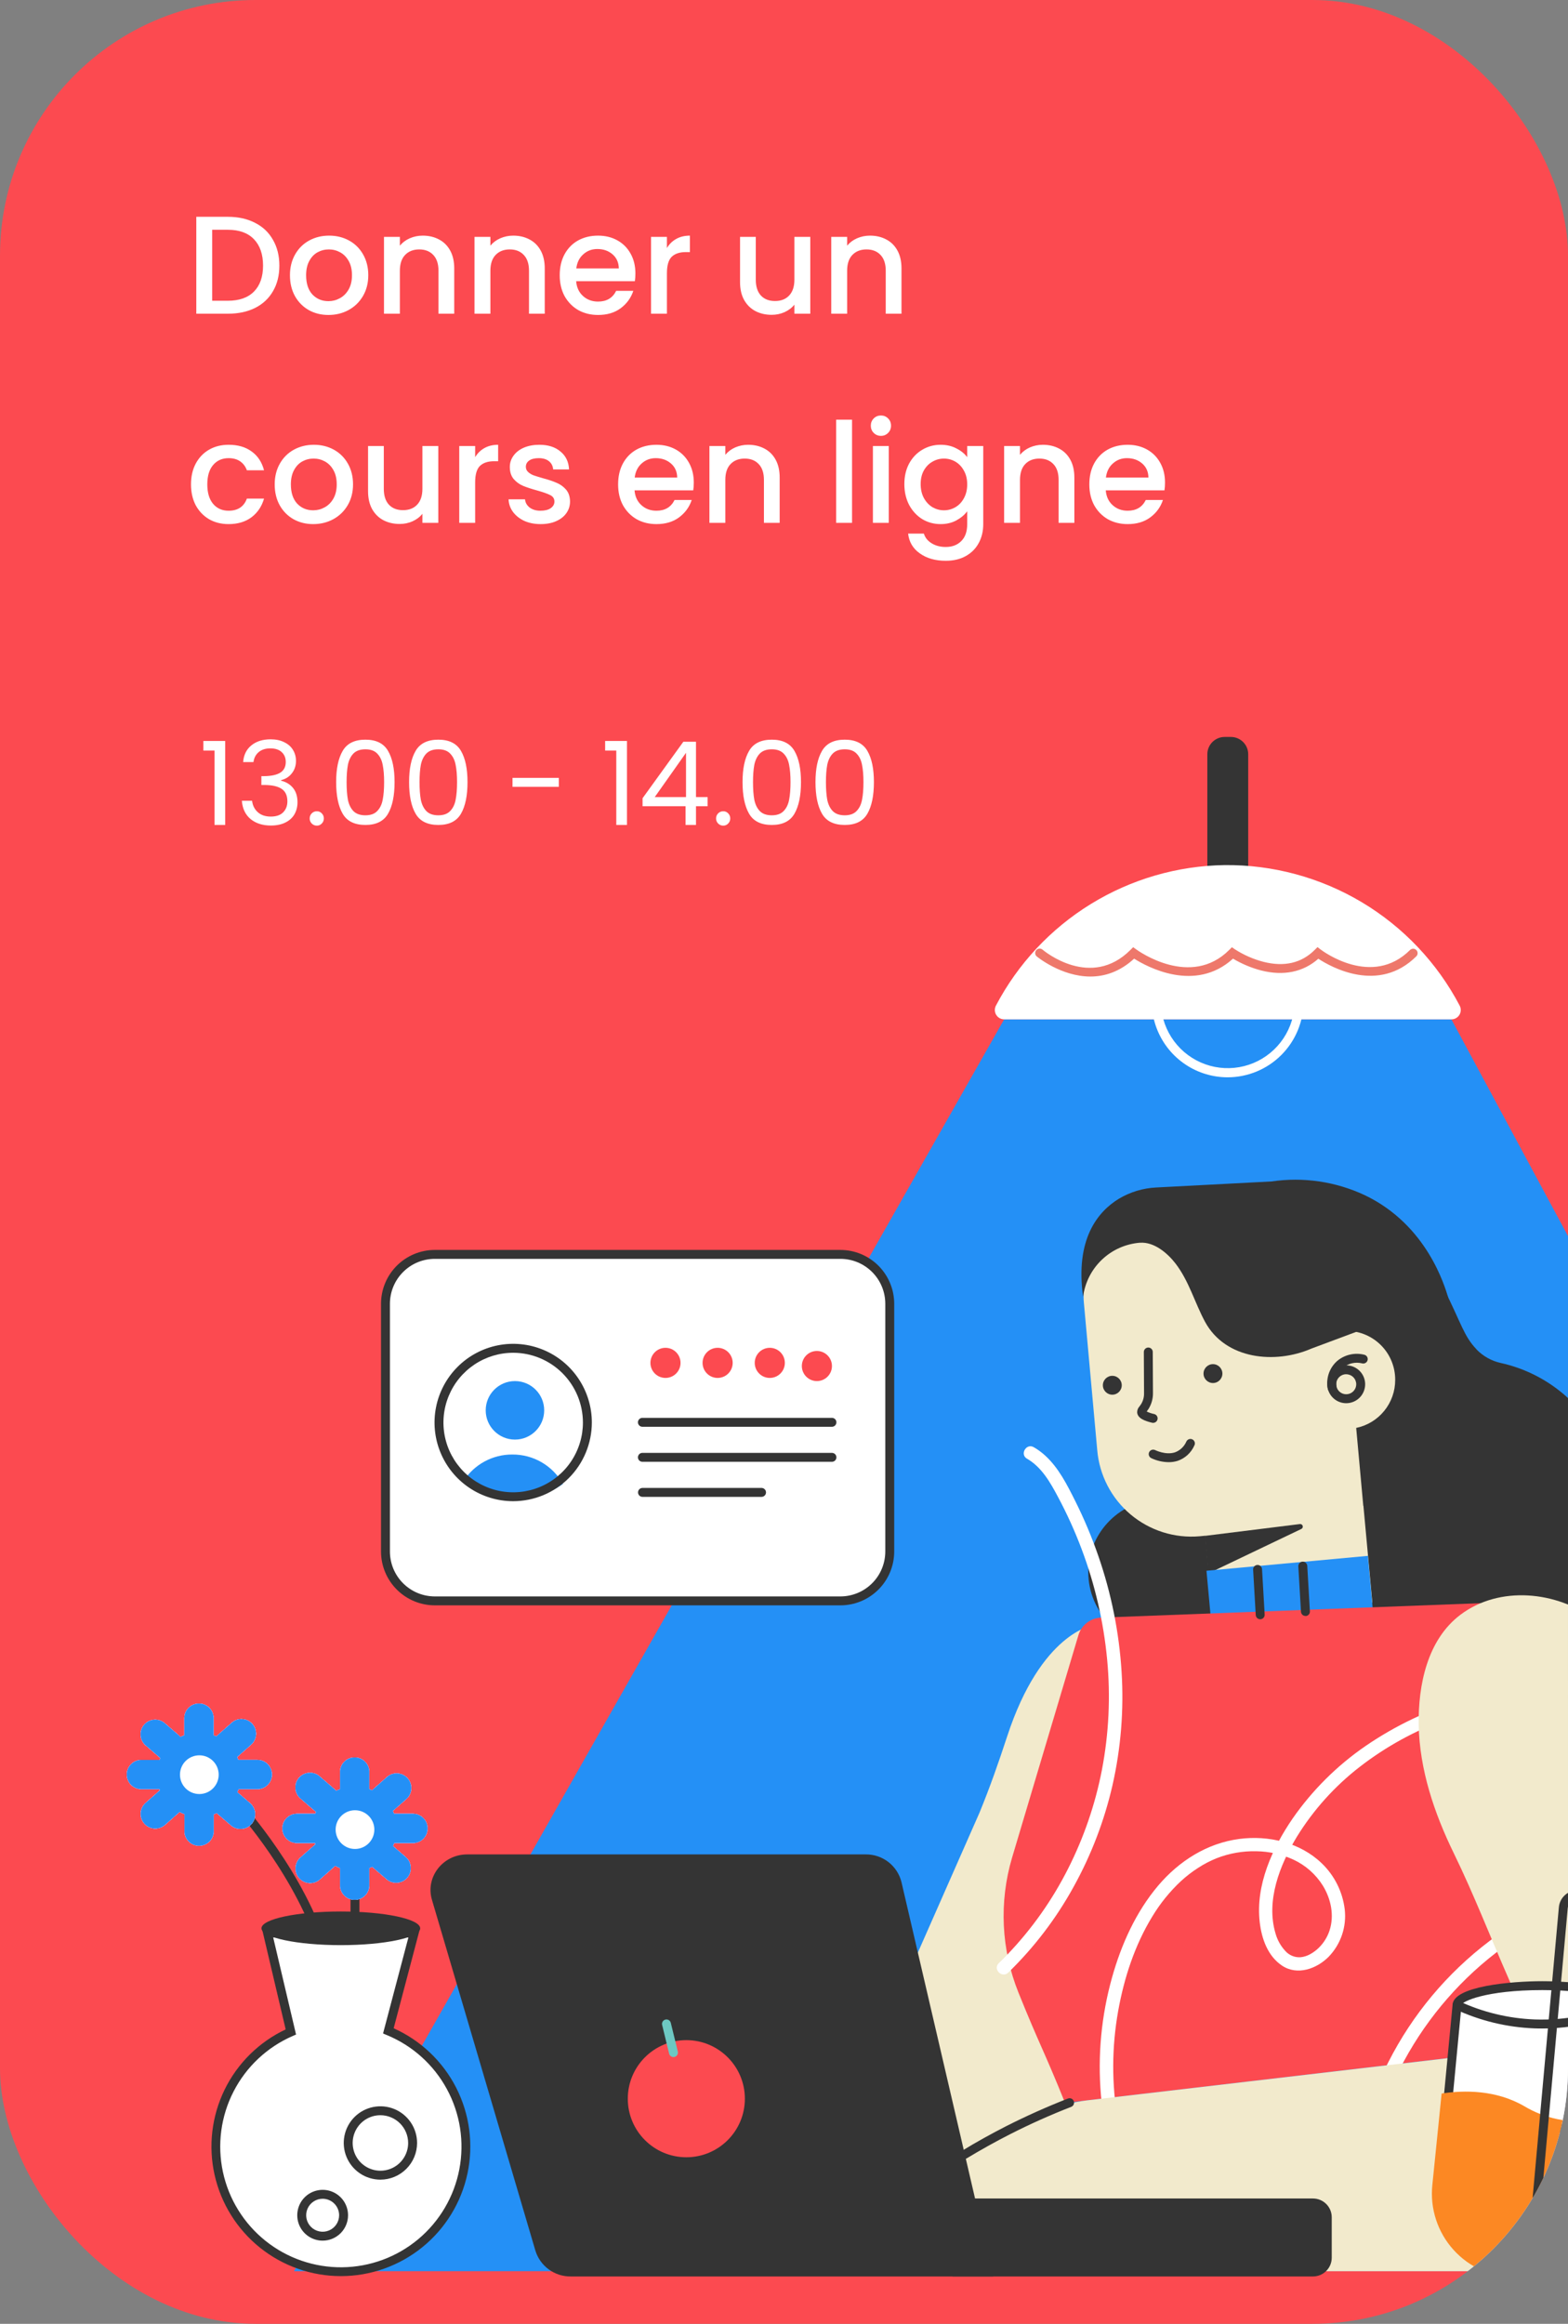<svg width="135" height="200" viewBox="0 0 135 200" fill="none" xmlns="http://www.w3.org/2000/svg">
<rect x="0" y="0" width="135" height="200" fill="#808080" stroke="none"/>
<g clip-path="url(#clip0_43_782)">
<rect width="135" height="200" rx="22" fill="#FC4A50"/>
<path d="M86.459 87.725L25.312 195.47H182.96L124.956 87.725H86.459Z" fill="#2490F6"/>
<path d="M137.753 135.099C138.594 133.394 139.037 131.521 139.047 129.619C139.058 127.718 138.636 125.84 137.813 124.126C136.991 122.411 135.789 120.907 134.3 119.726C132.81 118.544 131.071 117.717 129.215 117.307C128.415 117.132 127.686 116.723 127.118 116.134V116.124C126.032 114.987 125.845 113.968 124.304 110.879C124.138 110.544 124 110.276 123.92 110.122L111.077 115.103L114.558 125.745C113.842 127.992 113.774 130.396 114.362 132.68C114.95 134.964 116.171 137.036 117.883 138.657C119.595 140.279 121.73 141.385 124.042 141.849C126.355 142.313 128.751 142.115 130.956 141.278C131.062 142.332 131.458 143.336 132.101 144.178C132.743 145.02 133.607 145.667 134.596 146.047C135.585 146.426 136.66 146.524 137.701 146.328C138.742 146.133 139.708 145.652 140.492 144.94C141.276 144.227 141.846 143.311 142.14 142.293C142.433 141.276 142.438 140.196 142.154 139.176C141.87 138.155 141.308 137.234 140.531 136.514C139.754 135.794 138.792 135.304 137.753 135.099V135.099Z" fill="#343434"/>
<path d="M99.966 141.579C103.427 141.579 106.232 138.773 106.232 135.312C106.232 131.851 103.427 129.045 99.966 129.045C96.504 129.045 93.699 131.851 93.699 135.312C93.699 138.773 96.504 141.579 99.966 141.579Z" fill="#343434"/>
<path d="M120.122 118.76C120.127 117.658 119.699 116.597 118.929 115.809C118.159 115.02 117.109 114.566 116.007 114.546L115.748 111.723C115.672 110.828 115.42 109.957 115.006 109.159C114.593 108.362 114.026 107.654 113.339 107.076C112.651 106.498 111.856 106.061 110.999 105.791C110.143 105.52 109.241 105.422 108.346 105.5L97.95 106.47C96.588 106.605 95.336 107.274 94.468 108.331C93.599 109.388 93.185 110.746 93.317 112.107L94.469 124.806C94.559 125.872 94.86 126.91 95.352 127.86C95.845 128.81 96.52 129.654 97.34 130.343C98.159 131.031 99.106 131.551 100.126 131.873C101.147 132.195 102.221 132.313 103.287 132.219L103.769 132.173L104.42 139.212L118.154 137.933L117.386 129.596H117.374L116.764 122.894C117.714 122.698 118.568 122.179 119.18 121.426C119.792 120.672 120.125 119.731 120.122 118.76V118.76Z" fill="#F2EACC"/>
<path d="M115.905 120.768C115.583 120.768 115.268 120.673 115 120.494C114.732 120.315 114.523 120.06 114.399 119.762C114.276 119.464 114.244 119.136 114.307 118.82C114.37 118.504 114.525 118.214 114.753 117.986C114.981 117.758 115.271 117.602 115.587 117.54C115.904 117.477 116.231 117.509 116.529 117.632C116.827 117.756 117.082 117.965 117.261 118.233C117.44 118.501 117.536 118.816 117.536 119.138C117.535 119.57 117.363 119.985 117.058 120.29C116.752 120.596 116.338 120.768 115.905 120.768ZM115.905 118.272C115.735 118.272 115.568 118.323 115.427 118.418C115.285 118.512 115.174 118.647 115.109 118.805C115.044 118.962 115.027 119.135 115.06 119.303C115.093 119.47 115.175 119.623 115.296 119.744C115.416 119.865 115.57 119.947 115.737 119.98C115.905 120.013 116.078 119.996 116.235 119.931C116.393 119.866 116.528 119.755 116.622 119.613C116.717 119.472 116.768 119.305 116.768 119.134C116.766 118.907 116.675 118.689 116.513 118.528C116.352 118.367 116.133 118.277 115.905 118.276V118.272Z" fill="#343434"/>
<path d="M103.74 132.185L111.918 131.169C111.97 131.162 112.023 131.175 112.068 131.204C112.112 131.233 112.144 131.277 112.159 131.328C112.174 131.379 112.17 131.433 112.148 131.481C112.127 131.53 112.088 131.569 112.04 131.591L104.036 135.416L103.74 132.185Z" fill="#343434"/>
<path d="M114.704 119.847C114.613 119.848 114.526 119.818 114.455 119.762C114.385 119.705 114.337 119.626 114.32 119.538C114.231 119.102 114.259 118.651 114.4 118.229C114.541 117.808 114.79 117.431 115.122 117.136C115.443 116.865 115.824 116.675 116.234 116.582C116.643 116.488 117.069 116.495 117.476 116.6C117.574 116.627 117.657 116.692 117.707 116.781C117.757 116.87 117.77 116.974 117.743 117.072C117.716 117.17 117.65 117.253 117.562 117.303C117.473 117.354 117.369 117.366 117.271 117.339C116.988 117.268 116.693 117.265 116.409 117.329C116.125 117.393 115.859 117.523 115.635 117.708C115.403 117.913 115.23 118.176 115.133 118.47C115.035 118.763 115.016 119.077 115.078 119.38C115.088 119.43 115.088 119.481 115.078 119.53C115.069 119.58 115.049 119.627 115.021 119.669C114.993 119.711 114.957 119.748 114.915 119.776C114.873 119.804 114.826 119.823 114.777 119.833C114.753 119.84 114.728 119.844 114.704 119.847Z" fill="#343434"/>
<path d="M95.766 120.035C96.215 120.035 96.579 119.671 96.579 119.223C96.579 118.774 96.215 118.41 95.766 118.41C95.318 118.41 94.954 118.774 94.954 119.223C94.954 119.671 95.318 120.035 95.766 120.035Z" fill="#343434"/>
<path d="M104.432 119.031C104.88 119.031 105.244 118.667 105.244 118.219C105.244 117.77 104.88 117.406 104.432 117.406C103.983 117.406 103.619 117.77 103.619 118.219C103.619 118.667 103.983 119.031 104.432 119.031Z" fill="#343434"/>
<path d="M99.286 122.462C99.255 122.462 99.225 122.458 99.196 122.45C98.583 122.302 97.95 122.08 97.906 121.567C97.901 121.372 97.973 121.184 98.107 121.043C98.145 120.993 98.19 120.935 98.238 120.86C98.417 120.573 98.508 120.239 98.499 119.9L98.481 116.36C98.481 116.258 98.522 116.16 98.594 116.088C98.666 116.016 98.764 115.976 98.865 115.976C98.967 115.976 99.065 116.016 99.137 116.088C99.209 116.16 99.249 116.258 99.249 116.36L99.267 119.9C99.272 120.382 99.139 120.854 98.883 121.262C98.821 121.356 98.771 121.425 98.727 121.482C98.931 121.581 99.147 121.654 99.368 121.699C99.461 121.72 99.542 121.775 99.597 121.852C99.652 121.93 99.676 122.025 99.665 122.119C99.653 122.213 99.608 122.3 99.536 122.363C99.465 122.425 99.373 122.459 99.278 122.458L99.286 122.462Z" fill="#343434"/>
<path d="M100.607 125.843C100.088 125.836 99.577 125.715 99.109 125.49C99.019 125.443 98.95 125.362 98.919 125.265C98.888 125.168 98.897 125.063 98.943 124.972C98.99 124.882 99.07 124.813 99.168 124.782C99.264 124.751 99.37 124.759 99.461 124.806C99.472 124.806 100.357 125.255 101.156 124.998C101.374 124.919 101.573 124.796 101.742 124.637C101.911 124.479 102.046 124.287 102.139 124.075C102.16 124.027 102.19 123.983 102.228 123.948C102.266 123.912 102.311 123.884 102.36 123.866C102.409 123.848 102.461 123.841 102.514 123.844C102.566 123.847 102.617 123.86 102.664 123.884C102.71 123.907 102.752 123.94 102.785 123.98C102.819 124.02 102.844 124.066 102.859 124.116C102.874 124.166 102.879 124.219 102.873 124.271C102.867 124.323 102.85 124.373 102.824 124.418C102.688 124.723 102.49 124.997 102.244 125.223C101.997 125.449 101.706 125.621 101.39 125.73C101.137 125.808 100.872 125.847 100.607 125.843V125.843Z" fill="#343434"/>
<path d="M117.768 133.907L103.873 135.188L104.462 141.584L118.358 140.302L117.768 133.907Z" fill="#2490F6"/>
<path d="M98.147 106.958C99.368 106.862 100.534 107.866 101.219 108.759C102.371 110.264 102.857 112.1 103.744 113.751C105.505 117.015 109.792 117.424 112.916 116.064L124.686 111.673C124.394 110.734 122.885 105.426 117.488 102.857C114.99 101.689 112.205 101.28 109.477 101.682L99.572 102.2C98.419 102.252 97.297 102.59 96.308 103.185C94.517 104.289 92.558 106.641 93.251 111.608C93.409 110.387 93.983 109.257 94.876 108.41C95.769 107.562 96.927 107.048 98.155 106.954L98.147 106.958Z" fill="#343434"/>
<path d="M94.092 139.882C94.092 139.882 89.638 140.506 86.712 149.447C85.988 151.659 85.22 153.848 84.333 156.006L78.329 169.627L82.701 188.421L92.502 182.047L89.229 173.582C87.39 169.166 86.848 164.189 88.236 159.616L94.092 139.882Z" fill="#F2EACC"/>
<path d="M132.494 176.212L91.7 180.991C89.87 176.454 89.519 176.037 87.691 171.504C86.196 167.799 86.001 163.697 87.14 159.867L92.848 140.734C92.974 140.309 93.229 139.935 93.579 139.663C93.93 139.392 94.356 139.237 94.799 139.221L130.787 137.852C131.665 153.606 131.626 160.458 132.494 176.212Z" fill="#FC4A50"/>
<path d="M88.413 125.538C89.688 126.267 90.435 127.6 91.101 128.855C91.872 130.298 92.548 131.79 93.123 133.321C94.274 136.376 95.013 139.571 95.321 142.821C95.624 146.002 95.471 149.209 94.868 152.347C94.295 155.292 93.317 158.144 91.963 160.821C90.609 163.508 88.866 165.98 86.79 168.158C86.534 168.43 86.268 168.698 85.992 168.96C85.458 169.477 86.272 170.291 86.806 169.774C89.044 167.599 90.945 165.103 92.447 162.367C93.958 159.633 95.08 156.701 95.78 153.656C96.507 150.454 96.772 147.164 96.565 143.887C96.354 140.498 95.684 137.154 94.574 133.945C94.013 132.318 93.346 130.729 92.576 129.189C91.882 127.803 91.141 126.319 89.976 125.265C89.678 124.993 89.352 124.754 89.002 124.553C88.357 124.184 87.777 125.179 88.426 125.547L88.413 125.538Z" fill="white"/>
<path d="M117.34 192.248C117.196 187.887 118.042 183.55 119.814 179.562C121.574 175.555 124.202 171.988 127.508 169.12C129.236 167.635 131.217 166.153 133.494 165.702C134.504 165.497 135.551 165.581 136.515 165.944C136.91 166.106 137.287 166.308 137.642 166.547C137.998 166.791 138.33 167.071 138.63 167.382C139.957 168.726 140.846 170.531 141.48 172.297C142.325 174.663 142.881 177.157 143.331 179.624C144.284 184.86 144.526 190.201 144.051 195.502C143.992 196.167 143.921 196.83 143.839 197.491C143.801 197.801 144.131 198.067 144.415 198.067C144.567 198.064 144.712 198.002 144.819 197.895C144.926 197.788 144.988 197.643 144.991 197.491C145.661 191.985 145.568 186.413 144.715 180.931C144.313 178.274 143.722 175.648 142.947 173.075C142.338 171.074 141.497 169.102 140.207 167.443C138.945 165.817 137.196 164.636 135.109 164.456C132.577 164.239 130.184 165.595 128.232 167.063C124.583 169.826 121.611 173.383 119.54 177.464C117.447 181.536 116.298 186.027 116.176 190.604C116.163 191.152 116.176 191.697 116.188 192.244C116.213 192.983 117.365 192.987 117.34 192.244V192.248Z" fill="white"/>
<path d="M96.239 182.485C95.703 179.367 95.715 176.179 96.273 173.065C96.782 170.229 97.698 167.415 99.207 164.948C99.885 163.822 100.716 162.796 101.676 161.899C102.141 161.472 102.642 161.086 103.174 160.747C103.67 160.425 104.196 160.152 104.744 159.931C105.832 159.505 106.994 159.3 108.162 159.328C109.268 159.341 110.359 159.588 111.363 160.052C112.405 160.536 113.284 161.313 113.893 162.288C114.606 163.45 114.888 164.873 114.469 166.151C114.285 166.71 113.97 167.217 113.551 167.63C113.144 168.029 112.578 168.398 111.979 168.45C111.729 168.468 111.479 168.427 111.248 168.33C111.017 168.234 110.811 168.085 110.648 167.895C110.264 167.478 109.983 166.977 109.827 166.432C108.966 163.6 110.19 160.505 111.647 158.097C113.075 155.777 114.911 153.735 117.065 152.068C119.313 150.328 121.82 148.949 124.494 147.982C127.451 146.917 130.53 146.229 133.66 145.934C134.428 145.857 135.196 145.799 135.964 145.761C136.115 145.757 136.259 145.695 136.367 145.588C136.474 145.481 136.536 145.337 136.54 145.185C136.54 145.032 136.479 144.886 136.371 144.778C136.263 144.67 136.116 144.609 135.964 144.609C132.602 144.755 129.27 145.306 126.041 146.251C123.016 147.139 120.151 148.5 117.551 150.283C115.111 151.963 112.993 154.069 111.299 156.5C109.542 159.061 108.087 162.248 108.458 165.428C108.623 166.85 109.139 168.34 110.378 169.172C111.702 170.055 113.369 169.444 114.4 168.404C114.915 167.868 115.306 167.225 115.544 166.521C115.782 165.817 115.861 165.07 115.777 164.331C115.595 162.817 114.893 161.412 113.79 160.359C111.935 158.575 109.216 157.941 106.71 158.268C103.926 158.631 101.513 160.167 99.714 162.288C97.794 164.56 96.546 167.338 95.745 170.187C94.824 173.469 94.499 176.89 94.785 180.286C94.856 181.129 94.977 181.972 95.112 182.807C95.153 182.955 95.25 183.079 95.383 183.155C95.516 183.23 95.673 183.249 95.82 183.209C95.966 183.166 96.09 183.068 96.165 182.936C96.24 182.804 96.261 182.648 96.223 182.5L96.239 182.485Z" fill="white"/>
<path d="M153.731 174.438H153.752L150.832 167.641L144.688 153.328C143.804 151.269 142.919 149.21 142.035 147.149C140.829 144.344 139.846 141.308 137.304 139.396C134.04 136.944 129.105 136.439 125.742 138.972C122.879 141.126 122.094 145.039 122.145 148.445C122.214 152.306 123.489 156.062 125.167 159.499C126.895 163.039 128.316 166.725 129.904 170.333L132.496 176.22L93.618 180.766C92.328 180.916 91.069 181.264 89.885 181.797C88.254 182.536 86.593 183.33 84.905 184.178C83.916 184.675 82.949 185.175 82.006 185.68L84.446 195.472H139.903C150.807 195.472 158.011 184.29 153.731 174.438Z" fill="#F2EACC"/>
<path d="M140.132 172.574C140.132 171.646 136.845 170.894 132.788 170.894C128.731 170.894 125.444 171.646 125.444 172.574L124.655 180.86C126.494 180.561 129.071 180.542 131.344 181.955C132.154 182.474 133.049 182.847 133.988 183.059C135.568 183.391 137.947 183.47 140.81 182.256L140.132 172.574Z" fill="white"/>
<path d="M136.06 183.654C135.337 183.655 134.615 183.582 133.907 183.435C132.926 183.213 131.991 182.824 131.143 182.283C128.935 180.916 126.429 180.962 124.716 181.241L124.225 181.321L125.062 172.555C125.104 170.94 130.127 170.512 132.788 170.512C135.449 170.512 140.483 170.936 140.516 172.558L141.211 182.504L140.958 182.61C139.412 183.285 137.746 183.64 136.06 183.654ZM126.613 180.313C128.349 180.282 130.058 180.738 131.548 181.629C132.319 182.123 133.171 182.48 134.065 182.683C135.47 182.978 137.696 183.093 140.401 182.007L139.748 172.574C139.748 172.263 137.655 171.278 132.788 171.278C127.921 171.278 125.828 172.263 125.828 172.574V172.61L125.083 180.411C125.591 180.347 126.102 180.314 126.613 180.313V180.313Z" fill="#343434"/>
<path d="M141.317 181.577C138.27 182.79 135.735 182.711 134.053 182.379C133.062 182.168 132.112 181.795 131.243 181.275C128.81 179.86 126.078 179.881 124.119 180.179L123.319 188.064C123.216 189.069 123.326 190.083 123.64 191.043C123.954 192.002 124.466 192.885 125.143 193.634C125.82 194.383 126.646 194.982 127.569 195.392C128.492 195.802 129.49 196.013 130.499 196.013H134.614C135.607 196.013 136.589 195.809 137.5 195.412C138.41 195.015 139.229 194.434 139.904 193.707C140.58 192.979 141.099 192.12 141.427 191.183C141.756 190.245 141.887 189.251 141.814 188.26L141.317 181.577Z" fill="#FC8823"/>
<path d="M132.204 191.031H132.17C132.069 191.021 131.975 190.972 131.91 190.894C131.845 190.816 131.813 190.715 131.822 190.614L134.213 164.156C134.247 163.754 134.431 163.38 134.729 163.108C135.027 162.836 135.416 162.686 135.82 162.688H141.507C141.609 162.688 141.706 162.728 141.778 162.8C141.85 162.872 141.891 162.97 141.891 163.072C141.891 163.173 141.85 163.271 141.778 163.343C141.706 163.415 141.609 163.456 141.507 163.456H135.82C135.609 163.455 135.405 163.534 135.249 163.676C135.093 163.818 134.996 164.013 134.977 164.224L132.586 190.681C132.578 190.777 132.534 190.865 132.463 190.93C132.393 190.995 132.3 191.031 132.204 191.031Z" fill="#343434"/>
<path d="M132.773 174.584C132.552 174.584 132.331 174.584 132.112 174.573C129.749 174.483 127.427 173.923 125.283 172.923C125.237 172.902 125.196 172.872 125.162 172.835C125.128 172.797 125.101 172.754 125.084 172.706C125.067 172.659 125.059 172.609 125.061 172.558C125.063 172.508 125.075 172.458 125.096 172.413C125.118 172.367 125.148 172.326 125.185 172.292C125.222 172.257 125.266 172.231 125.313 172.214C125.361 172.196 125.411 172.189 125.461 172.191C125.512 172.193 125.561 172.205 125.607 172.226C127.656 173.182 129.876 173.719 132.135 173.805C134.833 173.901 137.515 173.361 139.965 172.226C140.011 172.205 140.06 172.192 140.111 172.19C140.162 172.188 140.212 172.195 140.26 172.213C140.307 172.23 140.351 172.257 140.388 172.291C140.426 172.325 140.456 172.366 140.477 172.412C140.498 172.458 140.51 172.508 140.512 172.559C140.514 172.609 140.506 172.66 140.489 172.707C140.471 172.755 140.444 172.798 140.41 172.835C140.375 172.872 140.334 172.902 140.288 172.923C137.932 174.012 135.368 174.579 132.773 174.584V174.584Z" fill="#343434"/>
<path d="M108.5 139.361C108.402 139.362 108.308 139.324 108.236 139.257C108.165 139.19 108.122 139.098 108.116 139L107.89 135.095C107.884 134.993 107.919 134.893 107.986 134.817C108.054 134.741 108.15 134.695 108.251 134.689C108.353 134.683 108.453 134.718 108.529 134.786C108.606 134.854 108.652 134.949 108.658 135.051L108.884 138.954C108.887 139.005 108.88 139.055 108.864 139.103C108.847 139.151 108.822 139.195 108.788 139.233C108.755 139.271 108.714 139.301 108.668 139.324C108.623 139.346 108.574 139.358 108.523 139.361H108.5Z" fill="#343434"/>
<path d="M112.394 139.077C112.296 139.078 112.202 139.04 112.13 138.973C112.059 138.906 112.016 138.814 112.01 138.716L111.783 134.811C111.78 134.761 111.788 134.71 111.804 134.663C111.821 134.615 111.847 134.571 111.88 134.533C111.914 134.495 111.955 134.465 112 134.443C112.045 134.421 112.095 134.408 112.145 134.405C112.196 134.402 112.246 134.409 112.294 134.426C112.342 134.442 112.386 134.468 112.423 134.502C112.461 134.536 112.492 134.576 112.514 134.622C112.536 134.667 112.548 134.717 112.551 134.767L112.778 138.68C112.781 138.73 112.774 138.781 112.758 138.829C112.741 138.877 112.715 138.921 112.682 138.958C112.648 138.996 112.608 139.027 112.562 139.049C112.517 139.071 112.467 139.084 112.417 139.087L112.394 139.077Z" fill="#343434"/>
<path d="M113.043 195.925H82.006V189.214H113.043C113.471 189.214 113.883 189.385 114.186 189.688C114.489 189.991 114.659 190.402 114.659 190.831V194.306C114.66 194.519 114.618 194.729 114.537 194.926C114.456 195.122 114.337 195.3 114.186 195.451C114.036 195.601 113.858 195.72 113.662 195.802C113.466 195.883 113.255 195.925 113.043 195.925V195.925Z" fill="#343434"/>
<path d="M85.51 195.925H49.133C48.456 195.931 47.794 195.718 47.246 195.318C46.699 194.918 46.295 194.351 46.096 193.703L37.189 163.506C36.613 161.549 38.128 159.6 40.227 159.6H74.533C75.241 159.592 75.931 159.824 76.49 160.257C77.05 160.691 77.446 161.301 77.615 161.989L85.51 195.925Z" fill="#343434"/>
<path d="M59.091 185.666C61.874 185.666 64.131 183.41 64.131 180.626C64.131 177.843 61.874 175.586 59.091 175.586C56.307 175.586 54.051 177.843 54.051 180.626C54.051 183.41 56.307 185.666 59.091 185.666Z" fill="#FC4A50"/>
<path d="M57.983 177.044C57.897 177.043 57.813 177.014 57.746 176.961C57.678 176.908 57.631 176.833 57.61 176.75L57.008 174.281C56.996 174.232 56.993 174.181 57.001 174.131C57.009 174.081 57.026 174.033 57.052 173.99C57.105 173.903 57.191 173.84 57.29 173.816C57.389 173.792 57.493 173.808 57.581 173.861C57.668 173.914 57.73 173.999 57.754 174.098L58.357 176.567C58.369 176.616 58.372 176.667 58.364 176.717C58.356 176.767 58.339 176.815 58.313 176.858C58.286 176.901 58.252 176.939 58.211 176.969C58.17 176.999 58.124 177.02 58.075 177.032C58.045 177.04 58.014 177.043 57.983 177.044V177.044Z" fill="#6DC8C2"/>
<path d="M105.706 92.719C104.413 92.721 103.148 92.339 102.072 91.622C100.995 90.905 100.156 89.884 99.66 88.69C99.163 87.496 99.032 86.181 99.284 84.912C99.535 83.643 100.157 82.477 101.071 81.562C101.985 80.647 103.149 80.023 104.418 79.77C105.686 79.517 107.001 79.646 108.196 80.141C109.392 80.635 110.413 81.473 111.132 82.548C111.851 83.624 112.234 84.888 112.234 86.181C112.232 87.913 111.544 89.573 110.32 90.798C109.097 92.023 107.438 92.714 105.706 92.719ZM105.706 80.412C104.567 80.412 103.454 80.75 102.506 81.382C101.559 82.015 100.821 82.915 100.385 83.968C99.949 85.02 99.835 86.178 100.057 87.296C100.279 88.413 100.828 89.439 101.633 90.245C102.439 91.05 103.465 91.599 104.583 91.821C105.7 92.043 106.858 91.929 107.911 91.493C108.963 91.057 109.863 90.319 110.496 89.372C111.129 88.425 111.466 87.311 111.466 86.172C111.462 84.645 110.854 83.183 109.775 82.103C108.696 81.024 107.233 80.416 105.706 80.412V80.412Z" fill="white"/>
<path d="M105.977 63.426H105.438C104.615 63.426 103.948 64.093 103.948 64.916V77.231C103.948 78.053 104.615 78.721 105.438 78.721H105.977C106.8 78.721 107.467 78.053 107.467 77.231V64.916C107.467 64.093 106.8 63.426 105.977 63.426Z" fill="#343434"/>
<path d="M105.426 74.454C101.361 74.516 97.388 75.671 93.925 77.8C90.462 79.929 87.636 82.951 85.746 86.55C85.681 86.673 85.649 86.81 85.653 86.949C85.657 87.088 85.697 87.223 85.768 87.342C85.84 87.461 85.941 87.559 86.062 87.627C86.183 87.695 86.32 87.731 86.458 87.731H124.964C125.103 87.731 125.239 87.695 125.36 87.627C125.48 87.558 125.581 87.46 125.653 87.341C125.724 87.222 125.764 87.087 125.767 86.948C125.771 86.81 125.739 86.673 125.674 86.55C123.739 82.866 120.824 79.788 117.252 77.654C113.679 75.52 109.587 74.413 105.426 74.454V74.454Z" fill="white"/>
<path d="M93.879 84.046C91.352 84.046 89.292 82.339 89.262 82.318C89.184 82.253 89.135 82.159 89.126 82.057C89.118 81.956 89.15 81.855 89.216 81.777C89.281 81.699 89.375 81.65 89.477 81.642C89.578 81.633 89.679 81.665 89.757 81.731V81.731C89.926 81.873 93.919 85.164 97.329 81.754L97.562 81.522L97.829 81.713C98.021 81.852 102.517 85.07 105.837 81.752L106.062 81.525L106.327 81.706C107.082 82.191 107.91 82.553 108.778 82.781C110.574 83.234 112.06 82.888 113.194 81.752L113.432 81.514L113.699 81.717C113.878 81.854 118.129 85.031 121.41 81.752C121.483 81.686 121.579 81.65 121.677 81.652C121.776 81.654 121.87 81.694 121.939 81.764C122.009 81.834 122.05 81.927 122.052 82.026C122.055 82.124 122.019 82.22 121.953 82.293C118.701 85.546 114.586 83.225 113.505 82.514C112.204 83.666 110.504 84.016 108.567 83.52C107.721 83.296 106.91 82.955 106.158 82.506C102.894 85.477 98.737 83.2 97.646 82.506C96.396 83.656 95.085 84.046 93.879 84.046Z" fill="#EE786B"/>
<path d="M82.993 185.839C82.91 185.837 82.831 185.808 82.766 185.757C82.701 185.706 82.654 185.635 82.632 185.556C82.611 185.476 82.615 185.391 82.646 185.314C82.676 185.237 82.731 185.172 82.801 185.129C84.049 184.361 85.343 183.647 86.641 182.984C88.369 182.111 90.149 181.312 91.95 180.611C92.045 180.574 92.15 180.576 92.244 180.618C92.337 180.659 92.41 180.735 92.447 180.83C92.484 180.925 92.481 181.031 92.441 181.124C92.399 181.217 92.323 181.29 92.228 181.327C90.45 182.018 88.688 182.806 86.988 183.67C85.704 184.322 84.429 185.035 83.194 185.782C83.134 185.82 83.064 185.84 82.993 185.839Z" fill="#343434"/>
<path d="M33.436 174.788L35.661 166.363H23.037L25.041 174.88C22.765 175.873 20.902 177.623 19.768 179.833C18.634 182.043 18.299 184.577 18.819 187.006C19.34 189.434 20.684 191.608 22.625 193.159C24.565 194.71 26.982 195.543 29.466 195.515C31.949 195.488 34.347 194.603 36.253 193.01C38.159 191.417 39.455 189.214 39.923 186.774C40.39 184.334 39.999 181.808 38.817 179.624C37.635 177.439 35.734 175.731 33.436 174.788V174.788Z" fill="white"/>
<path d="M29.348 195.896C26.815 195.894 24.359 195.03 22.382 193.445C20.406 191.861 19.028 189.651 18.475 187.18C17.922 184.708 18.227 182.122 19.339 179.846C20.452 177.571 22.306 175.742 24.596 174.661L22.551 165.979H36.158L33.893 174.565C36.223 175.607 38.125 177.417 39.282 179.692C40.438 181.968 40.779 184.572 40.247 187.068C39.715 189.565 38.343 191.803 36.359 193.41C34.375 195.017 31.901 195.894 29.348 195.896V195.896ZM23.521 166.747L25.489 175.104L25.195 175.231C22.999 176.189 21.202 177.876 20.108 180.008C19.013 182.139 18.69 184.584 19.192 186.926C19.694 189.269 20.991 191.366 22.862 192.862C24.733 194.358 27.064 195.161 29.46 195.135C31.856 195.109 34.169 194.255 36.007 192.719C37.845 191.182 39.096 189.057 39.547 186.704C39.997 184.351 39.621 181.915 38.48 179.807C37.34 177.7 35.506 176.052 33.29 175.143L32.979 175.014L35.162 166.747H23.521Z" fill="#343434"/>
<path d="M29.344 167.409C33.117 167.409 36.175 166.761 36.175 165.961C36.175 165.162 33.117 164.514 29.344 164.514C25.571 164.514 22.513 165.162 22.513 165.961C22.513 166.761 25.571 167.409 29.344 167.409Z" fill="#343434"/>
<path d="M27.486 167.127C27.407 167.126 27.331 167.102 27.267 167.057C27.203 167.012 27.154 166.949 27.127 166.875C24.796 160.52 19.978 155.355 19.93 155.311C19.896 155.274 19.869 155.231 19.851 155.184C19.833 155.137 19.824 155.087 19.826 155.036C19.827 154.986 19.838 154.936 19.859 154.89C19.88 154.844 19.909 154.802 19.946 154.768C19.983 154.733 20.026 154.706 20.073 154.688C20.12 154.67 20.17 154.661 20.221 154.663C20.271 154.664 20.321 154.676 20.367 154.696C20.413 154.717 20.454 154.746 20.489 154.783C20.539 154.837 25.462 160.105 27.847 166.61C27.88 166.705 27.874 166.808 27.832 166.899C27.79 166.99 27.714 167.06 27.62 167.096C27.577 167.114 27.532 167.124 27.486 167.127V167.127Z" fill="#343434"/>
<path d="M30.561 167.179C30.46 167.179 30.362 167.138 30.29 167.066C30.218 166.994 30.177 166.896 30.177 166.795V161.296C30.177 161.194 30.218 161.096 30.29 161.024C30.362 160.952 30.46 160.912 30.561 160.912C30.663 160.912 30.761 160.952 30.833 161.024C30.905 161.096 30.945 161.194 30.945 161.296V166.795C30.945 166.896 30.905 166.994 30.833 167.066C30.761 167.138 30.663 167.179 30.561 167.179Z" fill="#343434"/>
<path d="M22.154 151.467H20.516C20.485 151.383 20.451 151.3 20.414 151.219L21.607 150.163C21.733 150.055 21.836 149.922 21.911 149.773C21.985 149.624 22.029 149.462 22.041 149.295C22.052 149.129 22.03 148.963 21.977 148.805C21.923 148.647 21.838 148.502 21.728 148.377C21.617 148.252 21.483 148.151 21.334 148.078C21.183 148.006 21.021 147.964 20.854 147.955C20.688 147.945 20.521 147.97 20.364 148.025C20.208 148.081 20.063 148.168 19.94 148.28L18.684 149.391C18.665 149.409 18.65 149.43 18.631 149.449C18.552 149.413 18.471 149.38 18.389 149.349V147.827C18.376 147.501 18.238 147.194 18.003 146.968C17.768 146.742 17.456 146.616 17.13 146.616C16.805 146.616 16.492 146.742 16.257 146.968C16.022 147.194 15.884 147.501 15.871 147.827V149.349C15.755 149.392 15.641 149.441 15.53 149.495C15.494 149.451 15.456 149.41 15.415 149.372L14.149 148.28C13.895 148.077 13.571 147.98 13.247 148.011C12.923 148.041 12.623 148.196 12.41 148.442C12.198 148.689 12.089 149.008 12.107 149.334C12.124 149.659 12.268 149.964 12.506 150.186L13.777 151.283C13.787 151.291 13.798 151.299 13.809 151.306C13.786 151.359 13.767 151.415 13.746 151.471H12.168C11.836 151.472 11.518 151.605 11.284 151.84C11.049 152.075 10.917 152.393 10.916 152.725V152.725C10.916 153.058 11.049 153.378 11.284 153.615C11.52 153.851 11.84 153.984 12.174 153.984H13.736L13.775 154.088H13.763L12.506 155.199C12.268 155.424 12.127 155.732 12.113 156.059C12.098 156.385 12.211 156.705 12.428 156.949C12.644 157.194 12.948 157.345 13.274 157.371C13.6 157.396 13.922 157.293 14.174 157.085L15.43 155.973L15.457 155.944C15.594 156.019 15.737 156.083 15.883 156.136V157.646C15.896 157.971 16.034 158.279 16.269 158.504C16.503 158.73 16.816 158.856 17.142 158.856C17.467 158.856 17.78 158.73 18.015 158.504C18.249 158.279 18.387 157.971 18.4 157.646V156.152C18.487 156.119 18.573 156.085 18.657 156.044L19.89 157.106C20.144 157.323 20.474 157.431 20.807 157.405C21.14 157.379 21.449 157.222 21.666 156.968C21.883 156.714 21.991 156.384 21.965 156.051C21.939 155.718 21.782 155.409 21.528 155.192L20.433 154.247C20.472 154.161 20.506 154.072 20.539 153.984H22.154C22.488 153.984 22.808 153.851 23.044 153.615C23.281 153.379 23.413 153.059 23.413 152.725V152.725C23.413 152.391 23.28 152.071 23.044 151.835C22.808 151.599 22.488 151.467 22.154 151.467V151.467Z" fill="#C7B8F8"/>
<path d="M22.154 151.467H20.516C20.485 151.383 20.451 151.3 20.414 151.219L21.607 150.163C21.733 150.055 21.836 149.922 21.911 149.773C21.985 149.624 22.029 149.462 22.041 149.295C22.052 149.129 22.03 148.963 21.977 148.805C21.923 148.647 21.838 148.502 21.728 148.377C21.617 148.252 21.483 148.151 21.334 148.078C21.183 148.006 21.021 147.964 20.854 147.955C20.688 147.945 20.521 147.97 20.364 148.025C20.208 148.081 20.063 148.168 19.94 148.28L18.684 149.391C18.665 149.409 18.65 149.43 18.631 149.449C18.552 149.413 18.471 149.38 18.389 149.349V147.827C18.376 147.501 18.238 147.194 18.003 146.968C17.768 146.742 17.456 146.616 17.13 146.616C16.805 146.616 16.492 146.742 16.257 146.968C16.022 147.194 15.884 147.501 15.871 147.827V149.349C15.755 149.392 15.641 149.441 15.53 149.495C15.494 149.451 15.456 149.41 15.415 149.372L14.149 148.28C13.895 148.077 13.571 147.98 13.247 148.011C12.923 148.041 12.623 148.196 12.41 148.442C12.198 148.689 12.089 149.008 12.107 149.334C12.124 149.659 12.268 149.964 12.506 150.186L13.777 151.283C13.787 151.291 13.798 151.299 13.809 151.306C13.786 151.359 13.767 151.415 13.746 151.471H12.168C11.836 151.472 11.518 151.605 11.284 151.84C11.049 152.075 10.917 152.393 10.916 152.725V152.725C10.916 153.058 11.049 153.378 11.284 153.615C11.52 153.851 11.84 153.984 12.174 153.984H13.736L13.775 154.088H13.763L12.506 155.199C12.268 155.424 12.127 155.732 12.113 156.059C12.098 156.385 12.211 156.705 12.428 156.949C12.644 157.194 12.948 157.345 13.274 157.371C13.6 157.396 13.922 157.293 14.174 157.085L15.43 155.973L15.457 155.944C15.594 156.019 15.737 156.083 15.883 156.136V157.646C15.896 157.971 16.034 158.279 16.269 158.504C16.503 158.73 16.816 158.856 17.142 158.856C17.467 158.856 17.78 158.73 18.015 158.504C18.249 158.279 18.387 157.971 18.4 157.646V156.152C18.487 156.119 18.573 156.085 18.657 156.044L19.89 157.106C20.144 157.323 20.474 157.431 20.807 157.405C21.14 157.379 21.449 157.222 21.666 156.968C21.883 156.714 21.991 156.384 21.965 156.051C21.939 155.718 21.782 155.409 21.528 155.192L20.433 154.247C20.472 154.161 20.506 154.072 20.539 153.984H22.154C22.488 153.984 22.808 153.851 23.044 153.615C23.281 153.379 23.413 153.059 23.413 152.725V152.725C23.413 152.391 23.28 152.071 23.044 151.835C22.808 151.599 22.488 151.467 22.154 151.467V151.467Z" fill="#C7B8F8"/>
<path d="M22.154 151.467H20.516C20.485 151.383 20.451 151.3 20.414 151.219L21.607 150.163C21.733 150.055 21.836 149.922 21.911 149.773C21.985 149.624 22.029 149.462 22.041 149.295C22.052 149.129 22.03 148.963 21.977 148.805C21.923 148.647 21.838 148.502 21.728 148.377C21.617 148.252 21.483 148.151 21.334 148.078C21.183 148.006 21.021 147.964 20.854 147.955C20.688 147.945 20.521 147.97 20.364 148.025C20.208 148.081 20.063 148.168 19.94 148.28L18.684 149.391C18.665 149.409 18.65 149.43 18.631 149.449C18.552 149.413 18.471 149.38 18.389 149.349V147.827C18.376 147.501 18.238 147.194 18.003 146.968C17.768 146.742 17.456 146.616 17.13 146.616C16.805 146.616 16.492 146.742 16.257 146.968C16.022 147.194 15.884 147.501 15.871 147.827V149.349C15.755 149.392 15.641 149.441 15.53 149.495C15.494 149.451 15.456 149.41 15.415 149.372L14.149 148.28C13.895 148.077 13.571 147.98 13.247 148.011C12.923 148.041 12.623 148.196 12.41 148.442C12.198 148.689 12.089 149.008 12.107 149.334C12.124 149.659 12.268 149.964 12.506 150.186L13.777 151.283C13.787 151.291 13.798 151.299 13.809 151.306C13.786 151.359 13.767 151.415 13.746 151.471H12.168C11.836 151.472 11.518 151.605 11.284 151.84C11.049 152.075 10.917 152.393 10.916 152.725V152.725C10.916 153.058 11.049 153.378 11.284 153.615C11.52 153.851 11.84 153.984 12.174 153.984H13.736L13.775 154.088H13.763L12.506 155.199C12.268 155.424 12.127 155.732 12.113 156.059C12.098 156.385 12.211 156.705 12.428 156.949C12.644 157.194 12.948 157.345 13.274 157.371C13.6 157.396 13.922 157.293 14.174 157.085L15.43 155.973L15.457 155.944C15.594 156.019 15.737 156.083 15.883 156.136V157.646C15.896 157.971 16.034 158.279 16.269 158.504C16.503 158.73 16.816 158.856 17.142 158.856C17.467 158.856 17.78 158.73 18.015 158.504C18.249 158.279 18.387 157.971 18.4 157.646V156.152C18.487 156.119 18.573 156.085 18.657 156.044L19.89 157.106C20.144 157.323 20.474 157.431 20.807 157.405C21.14 157.379 21.449 157.222 21.666 156.968C21.883 156.714 21.991 156.384 21.965 156.051C21.939 155.718 21.782 155.409 21.528 155.192L20.433 154.247C20.472 154.161 20.506 154.072 20.539 153.984H22.154C22.488 153.984 22.808 153.851 23.044 153.615C23.281 153.379 23.413 153.059 23.413 152.725V152.725C23.413 152.391 23.28 152.071 23.044 151.835C22.808 151.599 22.488 151.467 22.154 151.467V151.467Z" fill="#C7B8F8"/>
<path d="M22.154 151.467H20.516C20.485 151.383 20.451 151.3 20.414 151.219L21.607 150.163C21.733 150.055 21.836 149.922 21.911 149.773C21.985 149.624 22.029 149.462 22.041 149.295C22.052 149.129 22.03 148.963 21.977 148.805C21.923 148.647 21.838 148.502 21.728 148.377C21.617 148.252 21.483 148.151 21.334 148.078C21.183 148.006 21.021 147.964 20.854 147.955C20.688 147.945 20.521 147.97 20.364 148.025C20.208 148.081 20.063 148.168 19.94 148.28L18.684 149.391C18.665 149.409 18.65 149.43 18.631 149.449C18.552 149.413 18.471 149.38 18.389 149.349V147.827C18.376 147.501 18.238 147.194 18.003 146.968C17.768 146.742 17.456 146.616 17.13 146.616C16.805 146.616 16.492 146.742 16.257 146.968C16.022 147.194 15.884 147.501 15.871 147.827V149.349C15.755 149.392 15.641 149.441 15.53 149.495C15.494 149.451 15.456 149.41 15.415 149.372L14.149 148.28C13.895 148.077 13.571 147.98 13.247 148.011C12.923 148.041 12.623 148.196 12.41 148.442C12.198 148.689 12.089 149.008 12.107 149.334C12.124 149.659 12.268 149.964 12.506 150.186L13.777 151.283C13.787 151.291 13.798 151.299 13.809 151.306C13.786 151.359 13.767 151.415 13.746 151.471H12.168C11.836 151.472 11.518 151.605 11.284 151.84C11.049 152.075 10.917 152.393 10.916 152.725V152.725C10.916 153.058 11.049 153.378 11.284 153.615C11.52 153.851 11.84 153.984 12.174 153.984H13.736L13.775 154.088H13.763L12.506 155.199C12.268 155.424 12.127 155.732 12.113 156.059C12.098 156.385 12.211 156.705 12.428 156.949C12.644 157.194 12.948 157.345 13.274 157.371C13.6 157.396 13.922 157.293 14.174 157.085L15.43 155.973L15.457 155.944C15.594 156.019 15.737 156.083 15.883 156.136V157.646C15.896 157.971 16.034 158.279 16.269 158.504C16.503 158.73 16.816 158.856 17.142 158.856C17.467 158.856 17.78 158.73 18.015 158.504C18.249 158.279 18.387 157.971 18.4 157.646V156.152C18.487 156.119 18.573 156.085 18.657 156.044L19.89 157.106C20.144 157.323 20.474 157.431 20.807 157.405C21.14 157.379 21.449 157.222 21.666 156.968C21.883 156.714 21.991 156.384 21.965 156.051C21.939 155.718 21.782 155.409 21.528 155.192L20.433 154.247C20.472 154.161 20.506 154.072 20.539 153.984H22.154C22.488 153.984 22.808 153.851 23.044 153.615C23.281 153.379 23.413 153.059 23.413 152.725V152.725C23.413 152.391 23.28 152.071 23.044 151.835C22.808 151.599 22.488 151.467 22.154 151.467V151.467Z" fill="#C7B8F8"/>
<path d="M22.154 151.467H20.516C20.485 151.383 20.451 151.3 20.414 151.219L21.607 150.163C21.733 150.055 21.836 149.922 21.911 149.773C21.985 149.624 22.029 149.462 22.041 149.295C22.052 149.129 22.03 148.963 21.977 148.805C21.923 148.647 21.838 148.502 21.728 148.377C21.617 148.252 21.483 148.151 21.334 148.078C21.183 148.006 21.021 147.964 20.854 147.955C20.688 147.945 20.521 147.97 20.364 148.025C20.208 148.081 20.063 148.168 19.94 148.28L18.684 149.391C18.665 149.409 18.65 149.43 18.631 149.449C18.552 149.413 18.471 149.38 18.389 149.349V147.827C18.376 147.501 18.238 147.194 18.003 146.968C17.768 146.742 17.456 146.616 17.13 146.616C16.805 146.616 16.492 146.742 16.257 146.968C16.022 147.194 15.884 147.501 15.871 147.827V149.349C15.755 149.392 15.641 149.441 15.53 149.495C15.494 149.451 15.456 149.41 15.415 149.372L14.149 148.28C13.895 148.077 13.571 147.98 13.247 148.011C12.923 148.041 12.623 148.196 12.41 148.442C12.198 148.689 12.089 149.008 12.107 149.334C12.124 149.659 12.268 149.964 12.506 150.186L13.777 151.283C13.787 151.291 13.798 151.299 13.809 151.306C13.786 151.359 13.767 151.415 13.746 151.471H12.168C11.836 151.472 11.518 151.605 11.284 151.84C11.049 152.075 10.917 152.393 10.916 152.725V152.725C10.916 153.058 11.049 153.378 11.284 153.615C11.52 153.851 11.84 153.984 12.174 153.984H13.736L13.775 154.088H13.763L12.506 155.199C12.268 155.424 12.127 155.732 12.113 156.059C12.098 156.385 12.211 156.705 12.428 156.949C12.644 157.194 12.948 157.345 13.274 157.371C13.6 157.396 13.922 157.293 14.174 157.085L15.43 155.973L15.457 155.944C15.594 156.019 15.737 156.083 15.883 156.136V157.646C15.896 157.971 16.034 158.279 16.269 158.504C16.503 158.73 16.816 158.856 17.142 158.856C17.467 158.856 17.78 158.73 18.015 158.504C18.249 158.279 18.387 157.971 18.4 157.646V156.152C18.487 156.119 18.573 156.085 18.657 156.044L19.89 157.106C20.144 157.323 20.474 157.431 20.807 157.405C21.14 157.379 21.449 157.222 21.666 156.968C21.883 156.714 21.991 156.384 21.965 156.051C21.939 155.718 21.782 155.409 21.528 155.192L20.433 154.247C20.472 154.161 20.506 154.072 20.539 153.984H22.154C22.488 153.984 22.808 153.851 23.044 153.615C23.281 153.379 23.413 153.059 23.413 152.725V152.725C23.413 152.391 23.28 152.071 23.044 151.835C22.808 151.599 22.488 151.467 22.154 151.467V151.467Z" fill="#C7B8F8"/>
<path d="M22.154 151.467H20.516C20.485 151.383 20.451 151.3 20.414 151.219L21.607 150.163C21.733 150.055 21.836 149.922 21.911 149.773C21.985 149.624 22.029 149.462 22.041 149.295C22.052 149.129 22.03 148.963 21.977 148.805C21.923 148.647 21.838 148.502 21.728 148.377C21.617 148.252 21.483 148.151 21.334 148.078C21.183 148.006 21.021 147.964 20.854 147.955C20.688 147.945 20.521 147.97 20.364 148.025C20.208 148.081 20.063 148.168 19.94 148.28L18.684 149.391C18.665 149.409 18.65 149.43 18.631 149.449C18.552 149.413 18.471 149.38 18.389 149.349V147.827C18.376 147.501 18.238 147.194 18.003 146.968C17.768 146.742 17.456 146.616 17.13 146.616C16.805 146.616 16.492 146.742 16.257 146.968C16.022 147.194 15.884 147.501 15.871 147.827V149.349C15.755 149.392 15.641 149.441 15.53 149.495C15.494 149.451 15.456 149.41 15.415 149.372L14.149 148.28C13.895 148.077 13.571 147.98 13.247 148.011C12.923 148.041 12.623 148.196 12.41 148.442C12.198 148.689 12.089 149.008 12.107 149.334C12.124 149.659 12.268 149.964 12.506 150.186L13.777 151.283C13.787 151.291 13.798 151.299 13.809 151.306C13.786 151.359 13.767 151.415 13.746 151.471H12.168C11.836 151.472 11.518 151.605 11.284 151.84C11.049 152.075 10.917 152.393 10.916 152.725V152.725C10.916 153.058 11.049 153.378 11.284 153.615C11.52 153.851 11.84 153.984 12.174 153.984H13.736L13.775 154.088H13.763L12.506 155.199C12.268 155.424 12.127 155.732 12.113 156.059C12.098 156.385 12.211 156.705 12.428 156.949C12.644 157.194 12.948 157.345 13.274 157.371C13.6 157.396 13.922 157.293 14.174 157.085L15.43 155.973L15.457 155.944C15.594 156.019 15.737 156.083 15.883 156.136V157.646C15.896 157.971 16.034 158.279 16.269 158.504C16.503 158.73 16.816 158.856 17.142 158.856C17.467 158.856 17.78 158.73 18.015 158.504C18.249 158.279 18.387 157.971 18.4 157.646V156.152C18.487 156.119 18.573 156.085 18.657 156.044L19.89 157.106C20.144 157.323 20.474 157.431 20.807 157.405C21.14 157.379 21.449 157.222 21.666 156.968C21.883 156.714 21.991 156.384 21.965 156.051C21.939 155.718 21.782 155.409 21.528 155.192L20.433 154.247C20.472 154.161 20.506 154.072 20.539 153.984H22.154C22.488 153.984 22.808 153.851 23.044 153.615C23.281 153.379 23.413 153.059 23.413 152.725V152.725C23.413 152.391 23.28 152.071 23.044 151.835C22.808 151.599 22.488 151.467 22.154 151.467V151.467Z" fill="#C7B8F8"/>
<path d="M22.154 151.467H20.516C20.485 151.383 20.451 151.3 20.414 151.219L21.607 150.163C21.733 150.055 21.836 149.922 21.911 149.773C21.985 149.624 22.029 149.462 22.041 149.295C22.052 149.129 22.03 148.963 21.977 148.805C21.923 148.647 21.838 148.502 21.728 148.377C21.617 148.252 21.483 148.151 21.334 148.078C21.183 148.006 21.021 147.964 20.854 147.955C20.688 147.945 20.521 147.97 20.364 148.025C20.208 148.081 20.063 148.168 19.94 148.28L18.684 149.391C18.665 149.409 18.65 149.43 18.631 149.449C18.552 149.413 18.471 149.38 18.389 149.349V147.827C18.376 147.501 18.238 147.194 18.003 146.968C17.768 146.742 17.456 146.616 17.13 146.616C16.805 146.616 16.492 146.742 16.257 146.968C16.022 147.194 15.884 147.501 15.871 147.827V149.349C15.755 149.392 15.641 149.441 15.53 149.495C15.494 149.451 15.456 149.41 15.415 149.372L14.149 148.28C13.895 148.077 13.571 147.98 13.247 148.011C12.923 148.041 12.623 148.196 12.41 148.442C12.198 148.689 12.089 149.008 12.107 149.334C12.124 149.659 12.268 149.964 12.506 150.186L13.777 151.283C13.787 151.291 13.798 151.299 13.809 151.306C13.786 151.359 13.767 151.415 13.746 151.471H12.168C11.836 151.472 11.518 151.605 11.284 151.84C11.049 152.075 10.917 152.393 10.916 152.725C10.916 153.058 11.049 153.378 11.284 153.615C11.52 153.851 11.84 153.984 12.174 153.984H13.736L13.775 154.088H13.763L12.506 155.199C12.268 155.424 12.127 155.732 12.113 156.059C12.098 156.385 12.211 156.705 12.428 156.949C12.644 157.194 12.948 157.345 13.274 157.371C13.6 157.396 13.922 157.293 14.174 157.085L15.43 155.973L15.457 155.944C15.594 156.019 15.737 156.083 15.883 156.136V157.646C15.896 157.971 16.034 158.279 16.269 158.504C16.503 158.73 16.816 158.856 17.142 158.856C17.467 158.856 17.78 158.73 18.015 158.504C18.249 158.279 18.387 157.971 18.4 157.646V156.152C18.487 156.119 18.573 156.085 18.657 156.044L19.89 157.106C20.144 157.323 20.474 157.431 20.807 157.405C21.14 157.379 21.449 157.222 21.666 156.968C21.883 156.714 21.991 156.384 21.965 156.051C21.939 155.718 21.782 155.409 21.528 155.192L20.433 154.247C20.472 154.161 20.506 154.072 20.539 153.984H22.154C22.488 153.984 22.808 153.851 23.044 153.615C23.281 153.379 23.413 153.059 23.413 152.725C23.413 152.391 23.28 152.071 23.044 151.835C22.808 151.599 22.488 151.467 22.154 151.467Z" fill="#2490F6"/>
<path d="M35.555 156.104H33.925C33.895 156.02 33.86 155.939 33.822 155.858L35.016 154.802C35.253 154.578 35.394 154.27 35.409 153.943C35.423 153.617 35.31 153.297 35.094 153.052C34.877 152.808 34.574 152.657 34.248 152.631C33.922 152.606 33.599 152.708 33.347 152.917L32.092 154.029C32.073 154.047 32.055 154.066 32.038 154.086C31.959 154.05 31.877 154.017 31.794 153.986V152.464C31.781 152.138 31.643 151.831 31.409 151.605C31.174 151.379 30.861 151.253 30.535 151.253C30.21 151.253 29.897 151.379 29.662 151.605C29.428 151.831 29.29 152.138 29.277 152.464V153.986C29.162 154.029 29.048 154.078 28.937 154.132C28.901 154.089 28.863 154.048 28.822 154.009L27.551 152.913C27.427 152.798 27.281 152.708 27.121 152.65C26.962 152.593 26.793 152.568 26.623 152.577C26.454 152.586 26.289 152.63 26.137 152.704C25.984 152.779 25.849 152.884 25.738 153.012C25.628 153.141 25.544 153.29 25.492 153.451C25.441 153.613 25.422 153.783 25.438 153.952C25.454 154.121 25.504 154.284 25.584 154.434C25.665 154.583 25.775 154.714 25.907 154.82L27.176 155.916C27.188 155.924 27.199 155.932 27.211 155.939C27.188 155.993 27.167 156.048 27.148 156.104H25.569C25.236 156.104 24.916 156.237 24.68 156.472C24.444 156.708 24.312 157.028 24.312 157.362C24.312 157.695 24.444 158.015 24.68 158.252C24.916 158.488 25.236 158.621 25.569 158.621H27.132C27.144 158.656 27.157 158.692 27.171 158.727C27.171 158.727 27.171 158.727 27.159 158.727L25.901 159.838C25.771 159.946 25.664 160.079 25.587 160.229C25.509 160.379 25.462 160.543 25.449 160.711C25.436 160.88 25.457 161.049 25.511 161.209C25.564 161.369 25.65 161.517 25.762 161.643C25.873 161.77 26.01 161.872 26.162 161.945C26.314 162.018 26.48 162.059 26.649 162.067C26.817 162.074 26.986 162.048 27.144 161.989C27.302 161.93 27.447 161.84 27.57 161.724L28.826 160.612L28.853 160.585C28.99 160.658 29.131 160.722 29.277 160.777V162.296C29.29 162.621 29.428 162.929 29.662 163.155C29.897 163.38 30.21 163.506 30.535 163.506C30.861 163.506 31.174 163.38 31.409 163.155C31.643 162.929 31.781 162.621 31.794 162.296V160.779C31.882 160.747 31.969 160.712 32.053 160.672L33.284 161.734C33.409 161.842 33.554 161.924 33.711 161.976C33.868 162.028 34.033 162.048 34.198 162.036C34.363 162.024 34.524 161.98 34.672 161.906C34.819 161.832 34.951 161.729 35.059 161.604C35.167 161.479 35.249 161.334 35.301 161.177C35.353 161.02 35.374 160.854 35.362 160.69C35.35 160.525 35.305 160.364 35.231 160.216C35.157 160.069 35.054 159.937 34.929 159.829L33.833 158.884C33.873 158.798 33.908 158.71 33.941 158.621H35.555C35.889 158.621 36.209 158.488 36.445 158.252C36.681 158.015 36.813 157.695 36.813 157.362C36.813 157.197 36.78 157.033 36.717 156.88C36.654 156.728 36.561 156.589 36.444 156.472C36.328 156.356 36.189 156.263 36.037 156.2C35.884 156.137 35.72 156.104 35.555 156.104V156.104Z" fill="#C7B8F8"/>
<path d="M35.555 156.104H33.925C33.895 156.02 33.86 155.939 33.822 155.858L35.016 154.802C35.253 154.578 35.394 154.27 35.409 153.943C35.423 153.617 35.31 153.297 35.094 153.052C34.877 152.808 34.574 152.657 34.248 152.631C33.922 152.606 33.599 152.708 33.347 152.917L32.092 154.029C32.073 154.047 32.055 154.066 32.038 154.086C31.959 154.05 31.877 154.017 31.794 153.986V152.464C31.781 152.138 31.643 151.831 31.409 151.605C31.174 151.379 30.861 151.253 30.535 151.253C30.21 151.253 29.897 151.379 29.662 151.605C29.428 151.831 29.29 152.138 29.277 152.464V153.986C29.162 154.029 29.048 154.078 28.937 154.132C28.901 154.089 28.863 154.048 28.822 154.009L27.551 152.913C27.427 152.798 27.281 152.708 27.121 152.65C26.962 152.593 26.793 152.568 26.623 152.577C26.454 152.586 26.289 152.63 26.137 152.704C25.984 152.779 25.849 152.884 25.738 153.012C25.628 153.141 25.544 153.29 25.492 153.451C25.441 153.613 25.422 153.783 25.438 153.952C25.454 154.121 25.504 154.284 25.584 154.434C25.665 154.583 25.775 154.714 25.907 154.82L27.176 155.916C27.188 155.924 27.199 155.932 27.211 155.939C27.188 155.993 27.167 156.048 27.148 156.104H25.569C25.236 156.104 24.916 156.237 24.68 156.472C24.444 156.708 24.312 157.028 24.312 157.362C24.312 157.695 24.444 158.015 24.68 158.252C24.916 158.488 25.236 158.621 25.569 158.621H27.132C27.144 158.656 27.157 158.692 27.171 158.727C27.171 158.727 27.171 158.727 27.159 158.727L25.901 159.838C25.771 159.946 25.664 160.079 25.587 160.229C25.509 160.379 25.462 160.543 25.449 160.711C25.436 160.88 25.457 161.049 25.511 161.209C25.564 161.369 25.65 161.517 25.762 161.643C25.873 161.77 26.01 161.872 26.162 161.945C26.314 162.018 26.48 162.059 26.649 162.067C26.817 162.074 26.986 162.048 27.144 161.989C27.302 161.93 27.447 161.84 27.57 161.724L28.826 160.612L28.853 160.585C28.99 160.658 29.131 160.722 29.277 160.777V162.296C29.29 162.621 29.428 162.929 29.662 163.155C29.897 163.38 30.21 163.506 30.535 163.506C30.861 163.506 31.174 163.38 31.409 163.155C31.643 162.929 31.781 162.621 31.794 162.296V160.779C31.882 160.747 31.969 160.712 32.053 160.672L33.284 161.734C33.409 161.842 33.554 161.924 33.711 161.976C33.868 162.028 34.033 162.048 34.198 162.036C34.363 162.024 34.524 161.98 34.672 161.906C34.819 161.832 34.951 161.729 35.059 161.604C35.167 161.479 35.249 161.334 35.301 161.177C35.353 161.02 35.374 160.854 35.362 160.69C35.35 160.525 35.305 160.364 35.231 160.216C35.157 160.069 35.054 159.937 34.929 159.829L33.833 158.884C33.873 158.798 33.908 158.71 33.941 158.621H35.555C35.889 158.621 36.209 158.488 36.445 158.252C36.681 158.015 36.813 157.695 36.813 157.362C36.813 157.197 36.78 157.033 36.717 156.88C36.654 156.728 36.561 156.589 36.444 156.472C36.328 156.356 36.189 156.263 36.037 156.2C35.884 156.137 35.72 156.104 35.555 156.104V156.104Z" fill="#C7B8F8"/>
<path d="M35.555 156.104H33.925C33.895 156.02 33.86 155.939 33.822 155.858L35.016 154.802C35.253 154.578 35.394 154.27 35.409 153.943C35.423 153.617 35.31 153.297 35.094 153.052C34.877 152.808 34.574 152.657 34.248 152.631C33.922 152.606 33.599 152.708 33.347 152.917L32.092 154.029C32.073 154.047 32.055 154.066 32.038 154.086C31.959 154.05 31.877 154.017 31.794 153.986V152.464C31.781 152.138 31.643 151.831 31.409 151.605C31.174 151.379 30.861 151.253 30.535 151.253C30.21 151.253 29.897 151.379 29.662 151.605C29.428 151.831 29.29 152.138 29.277 152.464V153.986C29.162 154.029 29.048 154.078 28.937 154.132C28.901 154.089 28.863 154.048 28.822 154.009L27.551 152.913C27.427 152.798 27.281 152.708 27.121 152.65C26.962 152.593 26.793 152.568 26.623 152.577C26.454 152.586 26.289 152.63 26.137 152.704C25.984 152.779 25.849 152.884 25.738 153.012C25.628 153.141 25.544 153.29 25.492 153.451C25.441 153.613 25.422 153.783 25.438 153.952C25.454 154.121 25.504 154.284 25.584 154.434C25.665 154.583 25.775 154.714 25.907 154.82L27.176 155.916C27.188 155.924 27.199 155.932 27.211 155.939C27.188 155.993 27.167 156.048 27.148 156.104H25.569C25.236 156.104 24.916 156.237 24.68 156.472C24.444 156.708 24.312 157.028 24.312 157.362C24.312 157.695 24.444 158.015 24.68 158.252C24.916 158.488 25.236 158.621 25.569 158.621H27.132C27.144 158.656 27.157 158.692 27.171 158.727C27.171 158.727 27.171 158.727 27.159 158.727L25.901 159.838C25.771 159.946 25.664 160.079 25.587 160.229C25.509 160.379 25.462 160.543 25.449 160.711C25.436 160.88 25.457 161.049 25.511 161.209C25.564 161.369 25.65 161.517 25.762 161.643C25.873 161.77 26.01 161.872 26.162 161.945C26.314 162.018 26.48 162.059 26.649 162.067C26.817 162.074 26.986 162.048 27.144 161.989C27.302 161.93 27.447 161.84 27.57 161.724L28.826 160.612L28.853 160.585C28.99 160.658 29.131 160.722 29.277 160.777V162.296C29.29 162.621 29.428 162.929 29.662 163.155C29.897 163.38 30.21 163.506 30.535 163.506C30.861 163.506 31.174 163.38 31.409 163.155C31.643 162.929 31.781 162.621 31.794 162.296V160.779C31.882 160.747 31.969 160.712 32.053 160.672L33.284 161.734C33.409 161.842 33.554 161.924 33.711 161.976C33.868 162.028 34.033 162.048 34.198 162.036C34.363 162.024 34.524 161.98 34.672 161.906C34.819 161.832 34.951 161.729 35.059 161.604C35.167 161.479 35.249 161.334 35.301 161.177C35.353 161.02 35.374 160.854 35.362 160.69C35.35 160.525 35.305 160.364 35.231 160.216C35.157 160.069 35.054 159.937 34.929 159.829L33.833 158.884C33.873 158.798 33.908 158.71 33.941 158.621H35.555C35.889 158.621 36.209 158.488 36.445 158.252C36.681 158.015 36.813 157.695 36.813 157.362C36.813 157.197 36.78 157.033 36.717 156.88C36.654 156.728 36.561 156.589 36.444 156.472C36.328 156.356 36.189 156.263 36.037 156.2C35.884 156.137 35.72 156.104 35.555 156.104V156.104Z" fill="#C7B8F8"/>
<path d="M35.555 156.104H33.925C33.895 156.02 33.86 155.939 33.822 155.858L35.016 154.802C35.253 154.578 35.394 154.27 35.409 153.943C35.423 153.617 35.31 153.297 35.094 153.052C34.877 152.808 34.574 152.657 34.248 152.631C33.922 152.606 33.599 152.708 33.347 152.917L32.092 154.029C32.073 154.047 32.055 154.066 32.038 154.086C31.959 154.05 31.877 154.017 31.794 153.986V152.464C31.781 152.138 31.643 151.831 31.409 151.605C31.174 151.379 30.861 151.253 30.535 151.253C30.21 151.253 29.897 151.379 29.662 151.605C29.428 151.831 29.29 152.138 29.277 152.464V153.986C29.162 154.029 29.048 154.078 28.937 154.132C28.901 154.089 28.863 154.048 28.822 154.009L27.551 152.913C27.427 152.798 27.281 152.708 27.121 152.65C26.962 152.593 26.793 152.568 26.623 152.577C26.454 152.586 26.289 152.63 26.137 152.704C25.984 152.779 25.849 152.884 25.738 153.012C25.628 153.141 25.544 153.29 25.492 153.451C25.441 153.613 25.422 153.783 25.438 153.952C25.454 154.121 25.504 154.284 25.584 154.434C25.665 154.583 25.775 154.714 25.907 154.82L27.176 155.916C27.188 155.924 27.199 155.932 27.211 155.939C27.188 155.993 27.167 156.048 27.148 156.104H25.569C25.236 156.104 24.916 156.237 24.68 156.472C24.444 156.708 24.312 157.028 24.312 157.362C24.312 157.695 24.444 158.015 24.68 158.252C24.916 158.488 25.236 158.621 25.569 158.621H27.132C27.144 158.656 27.157 158.692 27.171 158.727C27.171 158.727 27.171 158.727 27.159 158.727L25.901 159.838C25.771 159.946 25.664 160.079 25.587 160.229C25.509 160.379 25.462 160.543 25.449 160.711C25.436 160.88 25.457 161.049 25.511 161.209C25.564 161.369 25.65 161.517 25.762 161.643C25.873 161.77 26.01 161.872 26.162 161.945C26.314 162.018 26.48 162.059 26.649 162.067C26.817 162.074 26.986 162.048 27.144 161.989C27.302 161.93 27.447 161.84 27.57 161.724L28.826 160.612L28.853 160.585C28.99 160.658 29.131 160.722 29.277 160.777V162.296C29.29 162.621 29.428 162.929 29.662 163.155C29.897 163.38 30.21 163.506 30.535 163.506C30.861 163.506 31.174 163.38 31.409 163.155C31.643 162.929 31.781 162.621 31.794 162.296V160.779C31.882 160.747 31.969 160.712 32.053 160.672L33.284 161.734C33.409 161.842 33.554 161.924 33.711 161.976C33.868 162.028 34.033 162.048 34.198 162.036C34.363 162.024 34.524 161.98 34.672 161.906C34.819 161.832 34.951 161.729 35.059 161.604C35.167 161.479 35.249 161.334 35.301 161.177C35.353 161.02 35.374 160.854 35.362 160.69C35.35 160.525 35.305 160.364 35.231 160.216C35.157 160.069 35.054 159.937 34.929 159.829L33.833 158.884C33.873 158.798 33.908 158.71 33.941 158.621H35.555C35.889 158.621 36.209 158.488 36.445 158.252C36.681 158.015 36.813 157.695 36.813 157.362C36.813 157.197 36.78 157.033 36.717 156.88C36.654 156.728 36.561 156.589 36.444 156.472C36.328 156.356 36.189 156.263 36.037 156.2C35.884 156.137 35.72 156.104 35.555 156.104V156.104Z" fill="#C7B8F8"/>
<path d="M35.555 156.104H33.925C33.895 156.02 33.86 155.939 33.822 155.858L35.016 154.802C35.253 154.578 35.394 154.27 35.409 153.943C35.423 153.617 35.31 153.297 35.094 153.052C34.877 152.808 34.574 152.657 34.248 152.631C33.922 152.606 33.599 152.708 33.347 152.917L32.092 154.029C32.073 154.047 32.055 154.066 32.038 154.086C31.959 154.05 31.877 154.017 31.794 153.986V152.464C31.781 152.138 31.643 151.831 31.409 151.605C31.174 151.379 30.861 151.253 30.535 151.253C30.21 151.253 29.897 151.379 29.662 151.605C29.428 151.831 29.29 152.138 29.277 152.464V153.986C29.162 154.029 29.048 154.078 28.937 154.132C28.901 154.089 28.863 154.048 28.822 154.009L27.551 152.913C27.427 152.798 27.281 152.708 27.121 152.65C26.962 152.593 26.793 152.568 26.623 152.577C26.454 152.586 26.289 152.63 26.137 152.704C25.984 152.779 25.849 152.884 25.738 153.012C25.628 153.141 25.544 153.29 25.492 153.451C25.441 153.613 25.422 153.783 25.438 153.952C25.454 154.121 25.504 154.284 25.584 154.434C25.665 154.583 25.775 154.714 25.907 154.82L27.176 155.916C27.188 155.924 27.199 155.932 27.211 155.939C27.188 155.993 27.167 156.048 27.148 156.104H25.569C25.236 156.104 24.916 156.237 24.68 156.472C24.444 156.708 24.312 157.028 24.312 157.362C24.312 157.695 24.444 158.015 24.68 158.252C24.916 158.488 25.236 158.621 25.569 158.621H27.132C27.144 158.656 27.157 158.692 27.171 158.727C27.171 158.727 27.171 158.727 27.159 158.727L25.901 159.838C25.771 159.946 25.664 160.079 25.587 160.229C25.509 160.379 25.462 160.543 25.449 160.711C25.436 160.88 25.457 161.049 25.511 161.209C25.564 161.369 25.65 161.517 25.762 161.643C25.873 161.77 26.01 161.872 26.162 161.945C26.314 162.018 26.48 162.059 26.649 162.067C26.817 162.074 26.986 162.048 27.144 161.989C27.302 161.93 27.447 161.84 27.57 161.724L28.826 160.612L28.853 160.585C28.99 160.658 29.131 160.722 29.277 160.777V162.296C29.29 162.621 29.428 162.929 29.662 163.155C29.897 163.38 30.21 163.506 30.535 163.506C30.861 163.506 31.174 163.38 31.409 163.155C31.643 162.929 31.781 162.621 31.794 162.296V160.779C31.882 160.747 31.969 160.712 32.053 160.672L33.284 161.734C33.409 161.842 33.554 161.924 33.711 161.976C33.868 162.028 34.033 162.048 34.198 162.036C34.363 162.024 34.524 161.98 34.672 161.906C34.819 161.832 34.951 161.729 35.059 161.604C35.167 161.479 35.249 161.334 35.301 161.177C35.353 161.02 35.374 160.854 35.362 160.69C35.35 160.525 35.305 160.364 35.231 160.216C35.157 160.069 35.054 159.937 34.929 159.829L33.833 158.884C33.873 158.798 33.908 158.71 33.941 158.621H35.555C35.889 158.621 36.209 158.488 36.445 158.252C36.681 158.015 36.813 157.695 36.813 157.362C36.813 157.197 36.78 157.033 36.717 156.88C36.654 156.728 36.561 156.589 36.444 156.472C36.328 156.356 36.189 156.263 36.037 156.2C35.884 156.137 35.72 156.104 35.555 156.104V156.104Z" fill="#C7B8F8"/>
<path d="M35.555 156.104H33.925C33.895 156.02 33.86 155.939 33.822 155.858L35.016 154.802C35.253 154.578 35.394 154.27 35.409 153.943C35.423 153.617 35.31 153.297 35.094 153.052C34.877 152.808 34.574 152.657 34.248 152.631C33.922 152.606 33.599 152.708 33.347 152.917L32.092 154.029C32.073 154.047 32.055 154.066 32.038 154.086C31.959 154.05 31.877 154.017 31.794 153.986V152.464C31.781 152.138 31.643 151.831 31.409 151.605C31.174 151.379 30.861 151.253 30.535 151.253C30.21 151.253 29.897 151.379 29.662 151.605C29.428 151.831 29.29 152.138 29.277 152.464V153.986C29.162 154.029 29.048 154.078 28.937 154.132C28.901 154.089 28.863 154.048 28.822 154.009L27.551 152.913C27.427 152.798 27.281 152.708 27.121 152.65C26.962 152.593 26.793 152.568 26.623 152.577C26.454 152.586 26.289 152.63 26.137 152.704C25.984 152.779 25.849 152.884 25.738 153.012C25.628 153.141 25.544 153.29 25.492 153.451C25.441 153.613 25.422 153.783 25.438 153.952C25.454 154.121 25.504 154.284 25.584 154.434C25.665 154.583 25.775 154.714 25.907 154.82L27.176 155.916C27.188 155.924 27.199 155.932 27.211 155.939C27.188 155.993 27.167 156.048 27.148 156.104H25.569C25.236 156.104 24.916 156.237 24.68 156.472C24.444 156.708 24.312 157.028 24.312 157.362C24.312 157.695 24.444 158.015 24.68 158.252C24.916 158.488 25.236 158.621 25.569 158.621H27.132C27.144 158.656 27.157 158.692 27.171 158.727C27.171 158.727 27.171 158.727 27.159 158.727L25.901 159.838C25.771 159.946 25.664 160.079 25.587 160.229C25.509 160.379 25.462 160.543 25.449 160.711C25.436 160.88 25.457 161.049 25.511 161.209C25.564 161.369 25.65 161.517 25.762 161.643C25.873 161.77 26.01 161.872 26.162 161.945C26.314 162.018 26.48 162.059 26.649 162.067C26.817 162.074 26.986 162.048 27.144 161.989C27.302 161.93 27.447 161.84 27.57 161.724L28.826 160.612L28.853 160.585C28.99 160.658 29.131 160.722 29.277 160.777V162.296C29.29 162.621 29.428 162.929 29.662 163.155C29.897 163.38 30.21 163.506 30.535 163.506C30.861 163.506 31.174 163.38 31.409 163.155C31.643 162.929 31.781 162.621 31.794 162.296V160.779C31.882 160.747 31.969 160.712 32.053 160.672L33.284 161.734C33.409 161.842 33.554 161.924 33.711 161.976C33.868 162.028 34.033 162.048 34.198 162.036C34.363 162.024 34.524 161.98 34.672 161.906C34.819 161.832 34.951 161.729 35.059 161.604C35.167 161.479 35.249 161.334 35.301 161.177C35.353 161.02 35.374 160.854 35.362 160.69C35.35 160.525 35.305 160.364 35.231 160.216C35.157 160.069 35.054 159.937 34.929 159.829L33.833 158.884C33.873 158.798 33.908 158.71 33.941 158.621H35.555C35.889 158.621 36.209 158.488 36.445 158.252C36.681 158.015 36.813 157.695 36.813 157.362C36.813 157.197 36.78 157.033 36.717 156.88C36.654 156.728 36.561 156.589 36.444 156.472C36.328 156.356 36.189 156.263 36.037 156.2C35.884 156.137 35.72 156.104 35.555 156.104V156.104Z" fill="#C7B8F8"/>
<path d="M35.555 156.104H33.925C33.895 156.02 33.86 155.939 33.822 155.858L35.016 154.802C35.253 154.578 35.394 154.27 35.409 153.943C35.423 153.617 35.31 153.297 35.094 153.052C34.877 152.808 34.574 152.657 34.248 152.631C33.922 152.606 33.599 152.708 33.347 152.917L32.092 154.029C32.073 154.047 32.055 154.066 32.038 154.086C31.959 154.05 31.877 154.017 31.794 153.986V152.464C31.781 152.138 31.643 151.831 31.409 151.605C31.174 151.379 30.861 151.253 30.535 151.253C30.21 151.253 29.897 151.379 29.662 151.605C29.428 151.831 29.29 152.138 29.277 152.464V153.986C29.162 154.029 29.048 154.078 28.937 154.132C28.901 154.089 28.863 154.048 28.822 154.009L27.551 152.913C27.427 152.798 27.281 152.708 27.121 152.65C26.962 152.593 26.793 152.568 26.623 152.577C26.454 152.586 26.289 152.63 26.137 152.704C25.984 152.779 25.849 152.884 25.738 153.012C25.628 153.141 25.544 153.29 25.492 153.451C25.441 153.613 25.422 153.783 25.438 153.952C25.454 154.121 25.504 154.284 25.584 154.434C25.665 154.583 25.775 154.714 25.907 154.82L27.176 155.916C27.188 155.924 27.199 155.932 27.211 155.939C27.188 155.993 27.167 156.048 27.148 156.104H25.569C25.236 156.104 24.916 156.237 24.68 156.472C24.444 156.708 24.312 157.028 24.312 157.362C24.312 157.695 24.444 158.015 24.68 158.252C24.916 158.488 25.236 158.621 25.569 158.621H27.132C27.144 158.656 27.157 158.692 27.171 158.727C27.171 158.727 27.171 158.727 27.159 158.727L25.901 159.838C25.771 159.946 25.664 160.079 25.587 160.229C25.509 160.379 25.462 160.543 25.449 160.711C25.436 160.88 25.457 161.049 25.511 161.209C25.564 161.369 25.65 161.517 25.762 161.643C25.873 161.77 26.01 161.872 26.162 161.945C26.314 162.018 26.48 162.059 26.649 162.067C26.817 162.074 26.986 162.048 27.144 161.989C27.302 161.93 27.447 161.84 27.57 161.724L28.826 160.612L28.853 160.585C28.99 160.658 29.131 160.722 29.277 160.777V162.296C29.29 162.621 29.428 162.929 29.662 163.155C29.897 163.38 30.21 163.506 30.535 163.506C30.861 163.506 31.174 163.38 31.409 163.155C31.643 162.929 31.781 162.621 31.794 162.296V160.779C31.882 160.747 31.969 160.712 32.053 160.672L33.284 161.734C33.409 161.842 33.554 161.924 33.711 161.976C33.868 162.028 34.033 162.048 34.198 162.036C34.363 162.024 34.524 161.98 34.672 161.906C34.819 161.832 34.951 161.729 35.059 161.604C35.167 161.479 35.249 161.334 35.301 161.177C35.353 161.02 35.374 160.854 35.362 160.69C35.35 160.525 35.305 160.364 35.231 160.216C35.157 160.069 35.054 159.937 34.929 159.829L33.833 158.884C33.873 158.798 33.908 158.71 33.941 158.621H35.555C35.889 158.621 36.209 158.488 36.445 158.252C36.681 158.015 36.813 157.695 36.813 157.362C36.813 157.197 36.78 157.033 36.717 156.88C36.654 156.728 36.561 156.589 36.444 156.472C36.328 156.356 36.189 156.263 36.037 156.2C35.884 156.137 35.72 156.104 35.555 156.104V156.104Z" fill="#2490F6"/>
<path d="M17.162 154.405C18.082 154.405 18.828 153.659 18.828 152.738C18.828 151.818 18.082 151.072 17.162 151.072C16.241 151.072 15.495 151.818 15.495 152.738C15.495 153.659 16.241 154.405 17.162 154.405Z" fill="white"/>
<path d="M30.563 159.132C31.484 159.132 32.23 158.386 32.23 157.465C32.23 156.545 31.484 155.799 30.563 155.799C29.643 155.799 28.897 156.545 28.897 157.465C28.897 158.386 29.643 159.132 30.563 159.132Z" fill="white"/>
<path d="M32.752 187.592C32.128 187.592 31.518 187.407 30.998 187.06C30.48 186.713 30.075 186.22 29.836 185.643C29.597 185.067 29.535 184.432 29.656 183.82C29.778 183.207 30.079 182.645 30.52 182.203C30.962 181.762 31.524 181.461 32.136 181.34C32.749 181.218 33.383 181.28 33.96 181.519C34.537 181.758 35.03 182.163 35.377 182.682C35.724 183.201 35.909 183.811 35.909 184.435C35.908 185.272 35.575 186.075 34.983 186.666C34.391 187.258 33.589 187.591 32.752 187.592V187.592ZM32.752 182.047C32.28 182.047 31.818 182.187 31.425 182.449C31.032 182.712 30.726 183.085 30.546 183.521C30.365 183.958 30.317 184.438 30.41 184.901C30.502 185.365 30.729 185.79 31.063 186.124C31.397 186.458 31.823 186.686 32.286 186.778C32.749 186.87 33.23 186.823 33.666 186.642C34.103 186.461 34.476 186.155 34.738 185.762C35.001 185.37 35.141 184.908 35.141 184.435C35.139 183.802 34.887 183.196 34.439 182.748C33.992 182.301 33.385 182.048 32.752 182.047V182.047Z" fill="#343434"/>
<path d="M27.779 192.843C27.347 192.843 26.924 192.715 26.564 192.475C26.205 192.234 25.924 191.893 25.759 191.493C25.593 191.094 25.55 190.654 25.635 190.23C25.719 189.806 25.927 189.416 26.233 189.11C26.539 188.804 26.929 188.596 27.353 188.512C27.777 188.427 28.217 188.47 28.616 188.636C29.016 188.801 29.357 189.082 29.598 189.441C29.838 189.801 29.966 190.224 29.966 190.656C29.966 191.236 29.735 191.792 29.325 192.202C28.915 192.612 28.359 192.843 27.779 192.843V192.843ZM27.779 189.237C27.499 189.237 27.224 189.321 26.991 189.477C26.758 189.633 26.576 189.854 26.468 190.113C26.361 190.373 26.333 190.658 26.388 190.933C26.442 191.208 26.578 191.461 26.776 191.66C26.974 191.858 27.227 191.993 27.503 192.048C27.778 192.103 28.063 192.075 28.322 191.967C28.582 191.86 28.803 191.678 28.959 191.445C29.115 191.211 29.198 190.937 29.198 190.656C29.198 190.28 29.048 189.92 28.782 189.654C28.516 189.388 28.156 189.238 27.779 189.237V189.237Z" fill="#343434"/>
<path d="M72.358 107.96H37.435C35.09 107.96 33.188 109.862 33.188 112.207V133.534C33.188 135.88 35.09 137.782 37.435 137.782H72.358C74.704 137.782 76.605 135.88 76.605 133.534V112.207C76.605 109.862 74.704 107.96 72.358 107.96Z" fill="white"/>
<path d="M72.358 138.165H37.435C36.207 138.164 35.03 137.675 34.162 136.807C33.294 135.939 32.806 134.762 32.804 133.534V112.207C32.806 110.979 33.294 109.802 34.162 108.934C35.03 108.066 36.207 107.577 37.435 107.576H72.358C73.586 107.577 74.763 108.066 75.631 108.934C76.499 109.802 76.987 110.979 76.989 112.207V133.534C76.987 134.762 76.499 135.939 75.631 136.807C74.763 137.675 73.586 138.164 72.358 138.165V138.165ZM37.435 108.344C36.411 108.345 35.429 108.752 34.705 109.477C33.98 110.201 33.573 111.183 33.572 112.207V133.534C33.573 134.559 33.98 135.541 34.705 136.265C35.429 136.989 36.411 137.396 37.435 137.397H72.358C73.382 137.396 74.364 136.988 75.088 136.264C75.812 135.54 76.219 134.558 76.221 133.534V112.207C76.22 111.183 75.813 110.201 75.088 109.477C74.364 108.752 73.382 108.345 72.358 108.344H37.435Z" fill="#343434"/>
<path d="M57.296 118.592C58.012 118.592 58.592 118.012 58.592 117.296C58.592 116.58 58.012 116 57.296 116C56.58 116 56 116.58 56 117.296C56 118.012 56.58 118.592 57.296 118.592Z" fill="#FC4A50"/>
<path d="M61.785 118.592C62.501 118.592 63.081 118.012 63.081 117.296C63.081 116.58 62.501 116 61.785 116C61.069 116 60.489 116.58 60.489 117.296C60.489 118.012 61.069 118.592 61.785 118.592Z" fill="#FC4A50"/>
<path d="M66.276 118.592C66.992 118.592 67.572 118.012 67.572 117.296C67.572 116.58 66.992 116 66.276 116C65.56 116 64.98 116.58 64.98 117.296C64.98 118.012 65.56 118.592 66.276 118.592Z" fill="#FC4A50"/>
<path d="M70.332 118.864C71.048 118.864 71.628 118.283 71.628 117.568C71.628 116.852 71.048 116.272 70.332 116.272C69.617 116.272 69.036 116.852 69.036 117.568C69.036 118.283 69.617 118.864 70.332 118.864Z" fill="#FC4A50"/>
<path d="M44.336 123.898C45.726 123.898 46.853 122.771 46.853 121.381C46.853 119.991 45.726 118.864 44.336 118.864C42.945 118.864 41.818 119.991 41.818 121.381C41.818 122.771 42.945 123.898 44.336 123.898Z" fill="#2490F6"/>
<path d="M44.113 125.184C43.274 125.178 42.448 125.386 41.711 125.787C40.974 126.188 40.351 126.769 39.9 127.477C41.111 128.435 42.6 128.976 44.144 129.02C45.688 129.063 47.205 128.606 48.467 127.717C48.035 126.943 47.403 126.3 46.637 125.854C45.871 125.409 44.999 125.177 44.113 125.184V125.184Z" fill="#2490F6"/>
<path d="M71.628 122.796H55.308C55.206 122.796 55.109 122.755 55.037 122.683C54.965 122.611 54.924 122.514 54.924 122.412C54.924 122.31 54.965 122.212 55.037 122.14C55.109 122.068 55.206 122.028 55.308 122.028H71.628C71.73 122.028 71.828 122.068 71.9 122.14C71.972 122.212 72.012 122.31 72.012 122.412C72.012 122.514 71.972 122.611 71.9 122.683C71.828 122.755 71.73 122.796 71.628 122.796Z" fill="#343434"/>
<path d="M71.628 125.81H55.308C55.206 125.81 55.109 125.77 55.037 125.698C54.965 125.626 54.924 125.528 54.924 125.426C54.924 125.324 54.965 125.226 55.037 125.154C55.109 125.082 55.206 125.042 55.308 125.042H71.628C71.73 125.042 71.828 125.082 71.9 125.154C71.972 125.226 72.012 125.324 72.012 125.426C72.012 125.528 71.972 125.626 71.9 125.698C71.828 125.77 71.73 125.81 71.628 125.81Z" fill="#343434"/>
<path d="M65.567 128.828H55.316C55.214 128.828 55.116 128.788 55.044 128.716C54.972 128.644 54.932 128.546 54.932 128.444C54.932 128.343 54.972 128.245 55.044 128.173C55.116 128.101 55.214 128.06 55.316 128.06H65.567C65.669 128.06 65.766 128.101 65.838 128.173C65.91 128.245 65.951 128.343 65.951 128.444C65.951 128.546 65.91 128.644 65.838 128.716C65.766 128.788 65.669 128.828 65.567 128.828Z" fill="#343434"/>
<path d="M44.184 129.201C42.844 129.201 41.535 128.804 40.422 128.06C39.308 127.315 38.44 126.258 37.927 125.02C37.415 123.783 37.281 122.421 37.542 121.108C37.803 119.794 38.448 118.588 39.395 117.641C40.342 116.693 41.549 116.049 42.863 115.787C44.176 115.526 45.538 115.66 46.775 116.173C48.013 116.685 49.07 117.553 49.814 118.667C50.558 119.78 50.956 121.09 50.956 122.429C50.953 124.224 50.239 125.946 48.97 127.215C47.7 128.485 45.979 129.199 44.184 129.201V129.201ZM44.184 116.427C42.996 116.427 41.835 116.779 40.848 117.439C39.861 118.099 39.091 119.037 38.637 120.134C38.182 121.231 38.063 122.438 38.295 123.603C38.527 124.768 39.099 125.837 39.939 126.677C40.779 127.516 41.849 128.088 43.014 128.32C44.178 128.551 45.386 128.432 46.483 127.977C47.58 127.522 48.517 126.753 49.177 125.765C49.836 124.777 50.188 123.616 50.188 122.429C50.185 120.837 49.552 119.312 48.427 118.187C47.301 117.061 45.775 116.429 44.184 116.427V116.427Z" fill="#343434"/>
<path d="M17.51 64.6V63.77H19.39V71H18.47V64.6H17.51ZM20.933 65.59C20.98 64.977 21.216 64.497 21.643 64.15C22.07 63.803 22.623 63.63 23.303 63.63C23.756 63.63 24.146 63.713 24.473 63.88C24.806 64.04 25.056 64.26 25.223 64.54C25.396 64.82 25.483 65.137 25.483 65.49C25.483 65.903 25.363 66.26 25.123 66.56C24.89 66.86 24.583 67.053 24.203 67.14V67.19C24.636 67.297 24.98 67.507 25.233 67.82C25.486 68.133 25.613 68.543 25.613 69.05C25.613 69.43 25.526 69.773 25.353 70.08C25.18 70.38 24.92 70.617 24.573 70.79C24.226 70.963 23.81 71.05 23.323 71.05C22.616 71.05 22.036 70.867 21.583 70.5C21.13 70.127 20.876 69.6 20.823 68.92H21.703C21.75 69.32 21.913 69.647 22.193 69.9C22.473 70.153 22.846 70.28 23.313 70.28C23.78 70.28 24.133 70.16 24.373 69.92C24.62 69.673 24.743 69.357 24.743 68.97C24.743 68.47 24.576 68.11 24.243 67.89C23.91 67.67 23.406 67.56 22.733 67.56H22.503V66.8H22.743C23.356 66.793 23.82 66.693 24.133 66.5C24.446 66.3 24.603 65.993 24.603 65.58C24.603 65.227 24.486 64.943 24.253 64.73C24.026 64.517 23.7 64.41 23.273 64.41C22.86 64.41 22.526 64.517 22.273 64.73C22.02 64.943 21.87 65.23 21.823 65.59H20.933ZM27.282 71.06C27.108 71.06 26.962 71 26.842 70.88C26.722 70.76 26.662 70.613 26.662 70.44C26.662 70.267 26.722 70.12 26.842 70C26.962 69.88 27.108 69.82 27.282 69.82C27.448 69.82 27.588 69.88 27.702 70C27.822 70.12 27.882 70.267 27.882 70.44C27.882 70.613 27.822 70.76 27.702 70.88C27.588 71 27.448 71.06 27.282 71.06ZM28.941 67.31C28.941 66.163 29.128 65.27 29.501 64.63C29.875 63.983 30.528 63.66 31.461 63.66C32.388 63.66 33.038 63.983 33.411 64.63C33.785 65.27 33.971 66.163 33.971 67.31C33.971 68.477 33.785 69.383 33.411 70.03C33.038 70.677 32.388 71 31.461 71C30.528 71 29.875 70.677 29.501 70.03C29.128 69.383 28.941 68.477 28.941 67.31ZM33.071 67.31C33.071 66.73 33.031 66.24 32.951 65.84C32.878 65.433 32.721 65.107 32.481 64.86C32.248 64.613 31.908 64.49 31.461 64.49C31.008 64.49 30.661 64.613 30.421 64.86C30.188 65.107 30.031 65.433 29.951 65.84C29.878 66.24 29.841 66.73 29.841 67.31C29.841 67.91 29.878 68.413 29.951 68.82C30.031 69.227 30.188 69.553 30.421 69.8C30.661 70.047 31.008 70.17 31.461 70.17C31.908 70.17 32.248 70.047 32.481 69.8C32.721 69.553 32.878 69.227 32.951 68.82C33.031 68.413 33.071 67.91 33.071 67.31ZM35.221 67.31C35.221 66.163 35.407 65.27 35.781 64.63C36.154 63.983 36.807 63.66 37.741 63.66C38.667 63.66 39.317 63.983 39.691 64.63C40.064 65.27 40.251 66.163 40.251 67.31C40.251 68.477 40.064 69.383 39.691 70.03C39.317 70.677 38.667 71 37.741 71C36.807 71 36.154 70.677 35.781 70.03C35.407 69.383 35.221 68.477 35.221 67.31ZM39.351 67.31C39.351 66.73 39.311 66.24 39.231 65.84C39.157 65.433 39.001 65.107 38.761 64.86C38.527 64.613 38.187 64.49 37.741 64.49C37.287 64.49 36.941 64.613 36.701 64.86C36.467 65.107 36.311 65.433 36.231 65.84C36.157 66.24 36.121 66.73 36.121 67.31C36.121 67.91 36.157 68.413 36.231 68.82C36.311 69.227 36.467 69.553 36.701 69.8C36.941 70.047 37.287 70.17 37.741 70.17C38.187 70.17 38.527 70.047 38.761 69.8C39.001 69.553 39.157 69.227 39.231 68.82C39.311 68.413 39.351 67.91 39.351 67.31ZM48.116 66.95V67.72H44.126V66.95H48.116ZM52.1 64.6V63.77H53.98V71H53.06V64.6H52.1ZM55.323 69.39V68.7L58.833 63.84H59.923V68.6H60.923V69.39H59.923V71H59.023V69.39H55.323ZM59.063 64.79L56.373 68.6H59.063V64.79ZM62.272 71.06C62.099 71.06 61.952 71 61.832 70.88C61.712 70.76 61.652 70.613 61.652 70.44C61.652 70.267 61.712 70.12 61.832 70C61.952 69.88 62.099 69.82 62.272 69.82C62.439 69.82 62.579 69.88 62.692 70C62.812 70.12 62.872 70.267 62.872 70.44C62.872 70.613 62.812 70.76 62.692 70.88C62.579 71 62.439 71.06 62.272 71.06ZM63.931 67.31C63.931 66.163 64.118 65.27 64.492 64.63C64.865 63.983 65.518 63.66 66.451 63.66C67.378 63.66 68.028 63.983 68.401 64.63C68.775 65.27 68.962 66.163 68.962 67.31C68.962 68.477 68.775 69.383 68.401 70.03C68.028 70.677 67.378 71 66.451 71C65.518 71 64.865 70.677 64.492 70.03C64.118 69.383 63.931 68.477 63.931 67.31ZM68.061 67.31C68.061 66.73 68.022 66.24 67.942 65.84C67.868 65.433 67.712 65.107 67.472 64.86C67.238 64.613 66.898 64.49 66.451 64.49C65.998 64.49 65.651 64.613 65.412 64.86C65.178 65.107 65.022 65.433 64.942 65.84C64.868 66.24 64.832 66.73 64.832 67.31C64.832 67.91 64.868 68.413 64.942 68.82C65.022 69.227 65.178 69.553 65.412 69.8C65.651 70.047 65.998 70.17 66.451 70.17C66.898 70.17 67.238 70.047 67.472 69.8C67.712 69.553 67.868 69.227 67.942 68.82C68.022 68.413 68.061 67.91 68.061 67.31ZM70.211 67.31C70.211 66.163 70.397 65.27 70.771 64.63C71.144 63.983 71.797 63.66 72.731 63.66C73.657 63.66 74.308 63.983 74.681 64.63C75.054 65.27 75.241 66.163 75.241 67.31C75.241 68.477 75.054 69.383 74.681 70.03C74.308 70.677 73.657 71 72.731 71C71.797 71 71.144 70.677 70.771 70.03C70.397 69.383 70.211 68.477 70.211 67.31ZM74.341 67.31C74.341 66.73 74.301 66.24 74.221 65.84C74.147 65.433 73.991 65.107 73.751 64.86C73.517 64.613 73.177 64.49 72.731 64.49C72.278 64.49 71.931 64.613 71.691 64.86C71.457 65.107 71.301 65.433 71.221 65.84C71.147 66.24 71.111 66.73 71.111 67.31C71.111 67.91 71.147 68.413 71.221 68.82C71.301 69.227 71.457 69.553 71.691 69.8C71.931 70.047 72.278 70.17 72.731 70.17C73.177 70.17 73.517 70.047 73.751 69.8C73.991 69.553 74.147 69.227 74.221 68.82C74.301 68.413 74.341 67.91 74.341 67.31Z" fill="white"/>
<path d="M19.624 18.66C20.512 18.66 21.288 18.832 21.952 19.176C22.624 19.512 23.14 20 23.5 20.64C23.868 21.272 24.052 22.012 24.052 22.86C24.052 23.708 23.868 24.444 23.5 25.068C23.14 25.692 22.624 26.172 21.952 26.508C21.288 26.836 20.512 27 19.624 27H16.9V18.66H19.624ZM19.624 25.884C20.6 25.884 21.348 25.62 21.868 25.092C22.388 24.564 22.648 23.82 22.648 22.86C22.648 21.892 22.388 21.136 21.868 20.592C21.348 20.048 20.6 19.776 19.624 19.776H18.268V25.884H19.624ZM28.276 27.108C27.652 27.108 27.088 26.968 26.584 26.688C26.08 26.4 25.684 26 25.396 25.488C25.108 24.968 24.964 24.368 24.964 23.688C24.964 23.016 25.112 22.42 25.408 21.9C25.704 21.38 26.108 20.98 26.62 20.7C27.132 20.42 27.704 20.28 28.336 20.28C28.968 20.28 29.54 20.42 30.052 20.7C30.564 20.98 30.968 21.38 31.264 21.9C31.56 22.42 31.708 23.016 31.708 23.688C31.708 24.36 31.556 24.956 31.252 25.476C30.948 25.996 30.532 26.4 30.004 26.688C29.484 26.968 28.908 27.108 28.276 27.108ZM28.276 25.92C28.628 25.92 28.956 25.836 29.26 25.668C29.572 25.5 29.824 25.248 30.016 24.912C30.208 24.576 30.304 24.168 30.304 23.688C30.304 23.208 30.212 22.804 30.028 22.476C29.844 22.14 29.6 21.888 29.296 21.72C28.992 21.552 28.664 21.468 28.312 21.468C27.96 21.468 27.632 21.552 27.328 21.72C27.032 21.888 26.796 22.14 26.62 22.476C26.444 22.804 26.356 23.208 26.356 23.688C26.356 24.4 26.536 24.952 26.896 25.344C27.264 25.728 27.724 25.92 28.276 25.92ZM36.396 20.28C36.916 20.28 37.38 20.388 37.788 20.604C38.204 20.82 38.528 21.14 38.76 21.564C38.992 21.988 39.108 22.5 39.108 23.1V27H37.752V23.304C37.752 22.712 37.604 22.26 37.308 21.948C37.012 21.628 36.608 21.468 36.096 21.468C35.584 21.468 35.176 21.628 34.872 21.948C34.576 22.26 34.428 22.712 34.428 23.304V27H33.06V20.388H34.428V21.144C34.652 20.872 34.936 20.66 35.28 20.508C35.632 20.356 36.004 20.28 36.396 20.28ZM44.189 20.28C44.709 20.28 45.173 20.388 45.581 20.604C45.997 20.82 46.321 21.14 46.553 21.564C46.785 21.988 46.901 22.5 46.901 23.1V27H45.545V23.304C45.545 22.712 45.397 22.26 45.101 21.948C44.805 21.628 44.401 21.468 43.889 21.468C43.377 21.468 42.969 21.628 42.665 21.948C42.369 22.26 42.221 22.712 42.221 23.304V27H40.853V20.388H42.221V21.144C42.445 20.872 42.729 20.66 43.073 20.508C43.425 20.356 43.797 20.28 44.189 20.28ZM54.706 23.532C54.706 23.78 54.69 24.004 54.658 24.204H49.606C49.646 24.732 49.842 25.156 50.194 25.476C50.546 25.796 50.978 25.956 51.49 25.956C52.226 25.956 52.746 25.648 53.05 25.032H54.526C54.326 25.64 53.962 26.14 53.434 26.532C52.914 26.916 52.266 27.108 51.49 27.108C50.858 27.108 50.29 26.968 49.786 26.688C49.29 26.4 48.898 26 48.61 25.488C48.33 24.968 48.19 24.368 48.19 23.688C48.19 23.008 48.326 22.412 48.598 21.9C48.878 21.38 49.266 20.98 49.762 20.7C50.266 20.42 50.842 20.28 51.49 20.28C52.114 20.28 52.67 20.416 53.158 20.688C53.646 20.96 54.026 21.344 54.298 21.84C54.57 22.328 54.706 22.892 54.706 23.532ZM53.278 23.1C53.27 22.596 53.09 22.192 52.738 21.888C52.386 21.584 51.95 21.432 51.43 21.432C50.958 21.432 50.554 21.584 50.218 21.888C49.882 22.184 49.682 22.588 49.618 23.1H53.278ZM57.42 21.348C57.62 21.012 57.884 20.752 58.212 20.568C58.548 20.376 58.944 20.28 59.4 20.28V21.696H59.052C58.516 21.696 58.108 21.832 57.828 22.104C57.556 22.376 57.42 22.848 57.42 23.52V27H56.052V20.388H57.42V21.348ZM69.763 20.388V27H68.395V26.22C68.179 26.492 67.895 26.708 67.543 26.868C67.199 27.02 66.831 27.096 66.439 27.096C65.919 27.096 65.451 26.988 65.035 26.772C64.627 26.556 64.303 26.236 64.063 25.812C63.831 25.388 63.715 24.876 63.715 24.276V20.388H65.071V24.072C65.071 24.664 65.219 25.12 65.515 25.44C65.811 25.752 66.215 25.908 66.727 25.908C67.239 25.908 67.643 25.752 67.939 25.44C68.243 25.12 68.395 24.664 68.395 24.072V20.388H69.763ZM74.904 20.28C75.424 20.28 75.888 20.388 76.296 20.604C76.712 20.82 77.036 21.14 77.268 21.564C77.5 21.988 77.616 22.5 77.616 23.1V27H76.26V23.304C76.26 22.712 76.112 22.26 75.816 21.948C75.52 21.628 75.116 21.468 74.604 21.468C74.092 21.468 73.684 21.628 73.38 21.948C73.084 22.26 72.936 22.712 72.936 23.304V27H71.568V20.388H72.936V21.144C73.16 20.872 73.444 20.66 73.788 20.508C74.14 20.356 74.512 20.28 74.904 20.28ZM16.444 41.688C16.444 41.008 16.58 40.412 16.852 39.9C17.132 39.38 17.516 38.98 18.004 38.7C18.492 38.42 19.052 38.28 19.684 38.28C20.484 38.28 21.144 38.472 21.664 38.856C22.192 39.232 22.548 39.772 22.732 40.476H21.256C21.136 40.148 20.944 39.892 20.68 39.708C20.416 39.524 20.084 39.432 19.684 39.432C19.124 39.432 18.676 39.632 18.34 40.032C18.012 40.424 17.848 40.976 17.848 41.688C17.848 42.4 18.012 42.956 18.34 43.356C18.676 43.756 19.124 43.956 19.684 43.956C20.476 43.956 21 43.608 21.256 42.912H22.732C22.54 43.584 22.18 44.12 21.652 44.52C21.124 44.912 20.468 45.108 19.684 45.108C19.052 45.108 18.492 44.968 18.004 44.688C17.516 44.4 17.132 44 16.852 43.488C16.58 42.968 16.444 42.368 16.444 41.688ZM26.963 45.108C26.339 45.108 25.775 44.968 25.271 44.688C24.767 44.4 24.371 44 24.083 43.488C23.795 42.968 23.651 42.368 23.651 41.688C23.651 41.016 23.799 40.42 24.095 39.9C24.391 39.38 24.795 38.98 25.307 38.7C25.819 38.42 26.391 38.28 27.023 38.28C27.655 38.28 28.227 38.42 28.739 38.7C29.251 38.98 29.655 39.38 29.951 39.9C30.247 40.42 30.395 41.016 30.395 41.688C30.395 42.36 30.243 42.956 29.939 43.476C29.635 43.996 29.219 44.4 28.691 44.688C28.171 44.968 27.595 45.108 26.963 45.108ZM26.963 43.92C27.315 43.92 27.643 43.836 27.947 43.668C28.259 43.5 28.511 43.248 28.703 42.912C28.895 42.576 28.991 42.168 28.991 41.688C28.991 41.208 28.899 40.804 28.715 40.476C28.531 40.14 28.287 39.888 27.983 39.72C27.679 39.552 27.351 39.468 26.999 39.468C26.647 39.468 26.319 39.552 26.015 39.72C25.719 39.888 25.483 40.14 25.307 40.476C25.131 40.804 25.043 41.208 25.043 41.688C25.043 42.4 25.223 42.952 25.583 43.344C25.951 43.728 26.411 43.92 26.963 43.92ZM37.736 38.388V45H36.368V44.22C36.152 44.492 35.868 44.708 35.516 44.868C35.172 45.02 34.804 45.096 34.412 45.096C33.892 45.096 33.424 44.988 33.008 44.772C32.6 44.556 32.276 44.236 32.036 43.812C31.804 43.388 31.688 42.876 31.688 42.276V38.388H33.044V42.072C33.044 42.664 33.192 43.12 33.488 43.44C33.784 43.752 34.188 43.908 34.7 43.908C35.212 43.908 35.616 43.752 35.912 43.44C36.216 43.12 36.368 42.664 36.368 42.072V38.388H37.736ZM40.909 39.348C41.109 39.012 41.373 38.752 41.701 38.568C42.037 38.376 42.433 38.28 42.889 38.28V39.696H42.541C42.005 39.696 41.597 39.832 41.317 40.104C41.045 40.376 40.909 40.848 40.909 41.52V45H39.541V38.388H40.909V39.348ZM46.546 45.108C46.026 45.108 45.558 45.016 45.142 44.832C44.734 44.64 44.41 44.384 44.17 44.064C43.93 43.736 43.802 43.372 43.786 42.972H45.202C45.226 43.252 45.358 43.488 45.598 43.68C45.846 43.864 46.154 43.956 46.522 43.956C46.906 43.956 47.202 43.884 47.41 43.74C47.626 43.588 47.734 43.396 47.734 43.164C47.734 42.916 47.614 42.732 47.374 42.612C47.142 42.492 46.77 42.36 46.258 42.216C45.762 42.08 45.358 41.948 45.046 41.82C44.734 41.692 44.462 41.496 44.23 41.232C44.006 40.968 43.894 40.62 43.894 40.188C43.894 39.836 43.998 39.516 44.206 39.228C44.414 38.932 44.71 38.7 45.094 38.532C45.486 38.364 45.934 38.28 46.438 38.28C47.19 38.28 47.794 38.472 48.25 38.856C48.714 39.232 48.962 39.748 48.994 40.404H47.626C47.602 40.108 47.482 39.872 47.266 39.696C47.05 39.52 46.758 39.432 46.39 39.432C46.03 39.432 45.754 39.5 45.562 39.636C45.37 39.772 45.274 39.952 45.274 40.176C45.274 40.352 45.338 40.5 45.466 40.62C45.594 40.74 45.75 40.836 45.934 40.908C46.118 40.972 46.39 41.056 46.75 41.16C47.23 41.288 47.622 41.42 47.926 41.556C48.238 41.684 48.506 41.876 48.73 42.132C48.954 42.388 49.07 42.728 49.078 43.152C49.078 43.528 48.974 43.864 48.766 44.16C48.558 44.456 48.262 44.688 47.878 44.856C47.502 45.024 47.058 45.108 46.546 45.108ZM59.733 41.532C59.733 41.78 59.717 42.004 59.685 42.204H54.633C54.673 42.732 54.869 43.156 55.221 43.476C55.573 43.796 56.005 43.956 56.517 43.956C57.253 43.956 57.773 43.648 58.077 43.032H59.553C59.353 43.64 58.989 44.14 58.461 44.532C57.941 44.916 57.293 45.108 56.517 45.108C55.885 45.108 55.317 44.968 54.813 44.688C54.317 44.4 53.925 44 53.637 43.488C53.357 42.968 53.217 42.368 53.217 41.688C53.217 41.008 53.353 40.412 53.625 39.9C53.905 39.38 54.293 38.98 54.789 38.7C55.293 38.42 55.869 38.28 56.517 38.28C57.141 38.28 57.697 38.416 58.185 38.688C58.673 38.96 59.053 39.344 59.325 39.84C59.597 40.328 59.733 40.892 59.733 41.532ZM58.305 41.1C58.297 40.596 58.117 40.192 57.765 39.888C57.413 39.584 56.977 39.432 56.457 39.432C55.985 39.432 55.581 39.584 55.245 39.888C54.909 40.184 54.709 40.588 54.645 41.1H58.305ZM64.416 38.28C64.936 38.28 65.4 38.388 65.808 38.604C66.224 38.82 66.548 39.14 66.78 39.564C67.012 39.988 67.128 40.5 67.128 41.1V45H65.772V41.304C65.772 40.712 65.624 40.26 65.328 39.948C65.032 39.628 64.628 39.468 64.116 39.468C63.604 39.468 63.196 39.628 62.892 39.948C62.596 40.26 62.448 40.712 62.448 41.304V45H61.08V38.388H62.448V39.144C62.672 38.872 62.956 38.66 63.3 38.508C63.652 38.356 64.024 38.28 64.416 38.28ZM73.358 36.12V45H71.99V36.12H73.358ZM75.85 37.512C75.602 37.512 75.394 37.428 75.226 37.26C75.058 37.092 74.974 36.884 74.974 36.636C74.974 36.388 75.058 36.18 75.226 36.012C75.394 35.844 75.602 35.76 75.85 35.76C76.09 35.76 76.294 35.844 76.462 36.012C76.63 36.18 76.714 36.388 76.714 36.636C76.714 36.884 76.63 37.092 76.462 37.26C76.294 37.428 76.09 37.512 75.85 37.512ZM76.522 38.388V45H75.154V38.388H76.522ZM80.982 38.28C81.494 38.28 81.946 38.384 82.338 38.592C82.738 38.792 83.05 39.044 83.274 39.348V38.388H84.654V45.108C84.654 45.716 84.526 46.256 84.27 46.728C84.014 47.208 83.642 47.584 83.154 47.856C82.674 48.128 82.098 48.264 81.426 48.264C80.53 48.264 79.786 48.052 79.194 47.628C78.602 47.212 78.266 46.644 78.186 45.924H79.542C79.646 46.268 79.866 46.544 80.202 46.752C80.546 46.968 80.954 47.076 81.426 47.076C81.978 47.076 82.422 46.908 82.758 46.572C83.102 46.236 83.274 45.748 83.274 45.108V44.004C83.042 44.316 82.726 44.58 82.326 44.796C81.934 45.004 81.486 45.108 80.982 45.108C80.406 45.108 79.878 44.964 79.398 44.676C78.926 44.38 78.55 43.972 78.27 43.452C77.998 42.924 77.862 42.328 77.862 41.664C77.862 41 77.998 40.412 78.27 39.9C78.55 39.388 78.926 38.992 79.398 38.712C79.878 38.424 80.406 38.28 80.982 38.28ZM83.274 41.688C83.274 41.232 83.178 40.836 82.986 40.5C82.802 40.164 82.558 39.908 82.254 39.732C81.95 39.556 81.622 39.468 81.27 39.468C80.918 39.468 80.59 39.556 80.286 39.732C79.982 39.9 79.734 40.152 79.542 40.488C79.358 40.816 79.266 41.208 79.266 41.664C79.266 42.12 79.358 42.52 79.542 42.864C79.734 43.208 79.982 43.472 80.286 43.656C80.598 43.832 80.926 43.92 81.27 43.92C81.622 43.92 81.95 43.832 82.254 43.656C82.558 43.48 82.802 43.224 82.986 42.888C83.178 42.544 83.274 42.144 83.274 41.688ZM89.787 38.28C90.307 38.28 90.771 38.388 91.179 38.604C91.595 38.82 91.919 39.14 92.151 39.564C92.383 39.988 92.499 40.5 92.499 41.1V45H91.143V41.304C91.143 40.712 90.995 40.26 90.699 39.948C90.403 39.628 89.999 39.468 89.487 39.468C88.975 39.468 88.567 39.628 88.263 39.948C87.967 40.26 87.819 40.712 87.819 41.304V45H86.451V38.388H87.819V39.144C88.043 38.872 88.327 38.66 88.671 38.508C89.023 38.356 89.395 38.28 89.787 38.28ZM100.304 41.532C100.304 41.78 100.288 42.004 100.256 42.204H95.204C95.244 42.732 95.44 43.156 95.792 43.476C96.144 43.796 96.576 43.956 97.088 43.956C97.824 43.956 98.344 43.648 98.648 43.032H100.124C99.924 43.64 99.56 44.14 99.032 44.532C98.512 44.916 97.864 45.108 97.088 45.108C96.456 45.108 95.888 44.968 95.384 44.688C94.888 44.4 94.496 44 94.208 43.488C93.928 42.968 93.788 42.368 93.788 41.688C93.788 41.008 93.924 40.412 94.196 39.9C94.476 39.38 94.864 38.98 95.36 38.7C95.864 38.42 96.44 38.28 97.088 38.28C97.712 38.28 98.268 38.416 98.756 38.688C99.244 38.96 99.624 39.344 99.896 39.84C100.168 40.328 100.304 40.892 100.304 41.532ZM98.876 41.1C98.868 40.596 98.688 40.192 98.336 39.888C97.984 39.584 97.548 39.432 97.028 39.432C96.556 39.432 96.152 39.584 95.816 39.888C95.48 40.184 95.28 40.588 95.216 41.1H98.876Z" fill="white"/>
</g>
<defs>
<clipPath id="clip0_43_782">
<rect width="135" height="200" rx="22" fill="white"/>
</clipPath>
</defs>
</svg>
